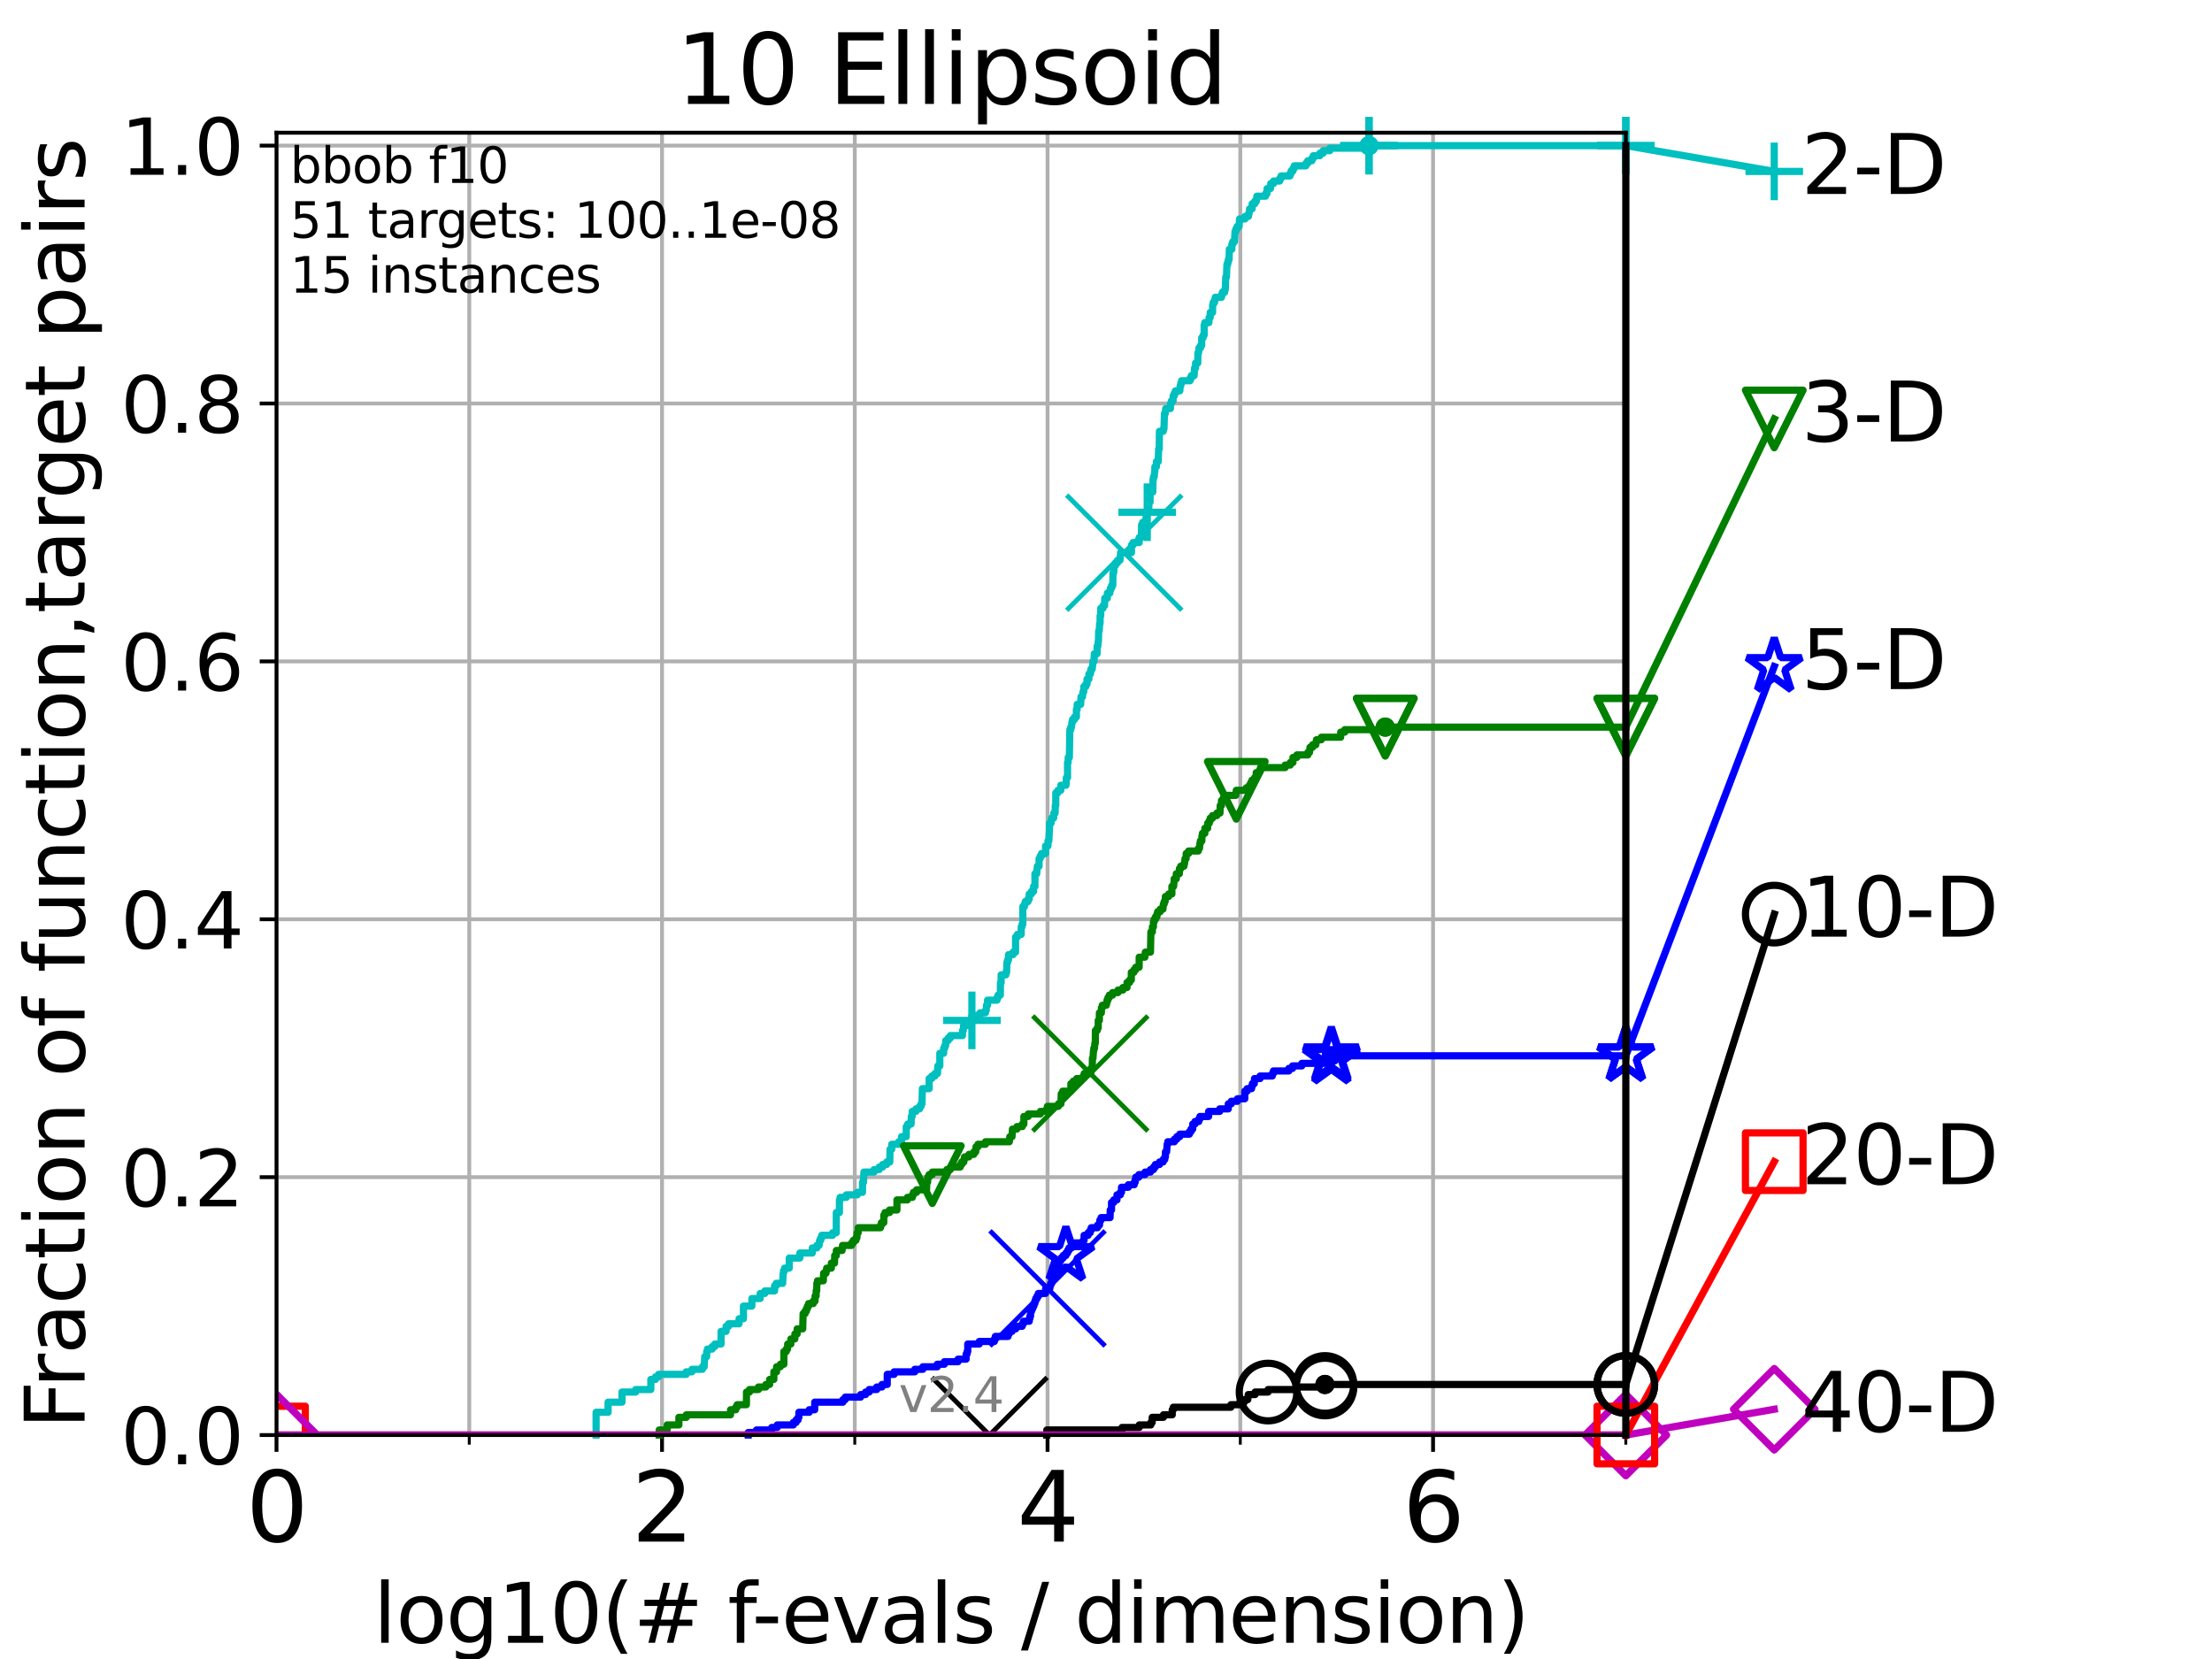 <?xml version="1.0" encoding="utf-8" standalone="no"?>
<!DOCTYPE svg PUBLIC "-//W3C//DTD SVG 1.1//EN"
  "http://www.w3.org/Graphics/SVG/1.1/DTD/svg11.dtd">
<svg height="345.6pt" version="1.1" viewBox="0 0 460.8 345.6" width="460.8pt" xmlns="http://www.w3.org/2000/svg" xmlns:xlink="http://www.w3.org/1999/xlink">
 <defs>
  <style type="text/css">*{stroke-linecap:butt;stroke-linejoin:round;}</style>
 </defs>
 <g id="figure_1">
  <g id="patch_1">
   <path d="M 0 345.6 
L 460.8 345.6 
L 460.8 0 
L 0 0 
z
" style="fill:#ffffff;"/>
  </g>
  <g id="axes_1">
   <g id="patch_2">
    <path d="M 57.6 298.944 
L 338.688 298.944 
L 338.688 27.648 
L 57.6 27.648 
z
" style="fill:#ffffff;"/>
   </g>
   <g id="matplotlib.axis_1">
    <g id="xtick_1">
     <g id="line2d_1">
      <path clip-path="url(#p919d01ea13)" d="M 57.6 298.944 
L 57.6 27.648 
" style="fill:none;stroke:#b0b0b0;stroke-linecap:square;stroke-width:0.8;"/>
     </g>
     <g id="line2d_2">
      <defs>
       <path d="M 0 0 
L 0 3.5 
" id="mb5c588b39f" style="stroke:#000000;stroke-width:0.8;"/>
      </defs>
      <g>
       <use style="stroke:#000000;stroke-width:0.8;" x="57.6" xlink:href="#mb5c588b39f" y="298.944"/>
      </g>
     </g>
     <g id="text_1">
      <!-- 0 -->
      <g transform="translate(51.237 321.141)scale(0.2 -0.2)">
       <defs>
        <path d="M 2034 4250 
Q 1547 4250 1301 3770 
Q 1056 3291 1056 2328 
Q 1056 1369 1301 889 
Q 1547 409 2034 409 
Q 2525 409 2770 889 
Q 3016 1369 3016 2328 
Q 3016 3291 2770 3770 
Q 2525 4250 2034 4250 
z
M 2034 4750 
Q 2819 4750 3233 4129 
Q 3647 3509 3647 2328 
Q 3647 1150 3233 529 
Q 2819 -91 2034 -91 
Q 1250 -91 836 529 
Q 422 1150 422 2328 
Q 422 3509 836 4129 
Q 1250 4750 2034 4750 
z
" id="DejaVuSans-30" transform="scale(0.016)"/>
       </defs>
       <use xlink:href="#DejaVuSans-30"/>
      </g>
     </g>
    </g>
    <g id="xtick_2">
     <g id="line2d_3">
      <path clip-path="url(#p919d01ea13)" d="M 137.911 298.944 
L 137.911 27.648 
" style="fill:none;stroke:#b0b0b0;stroke-linecap:square;stroke-width:0.8;"/>
     </g>
     <g id="line2d_4">
      <g>
       <use style="stroke:#000000;stroke-width:0.8;" x="137.911" xlink:href="#mb5c588b39f" y="298.944"/>
      </g>
     </g>
     <g id="text_2">
      <!-- 2 -->
      <g transform="translate(131.548 321.141)scale(0.2 -0.2)">
       <defs>
        <path d="M 1228 531 
L 3431 531 
L 3431 0 
L 469 0 
L 469 531 
Q 828 903 1448 1529 
Q 2069 2156 2228 2338 
Q 2531 2678 2651 2914 
Q 2772 3150 2772 3378 
Q 2772 3750 2511 3984 
Q 2250 4219 1831 4219 
Q 1534 4219 1204 4116 
Q 875 4013 500 3803 
L 500 4441 
Q 881 4594 1212 4672 
Q 1544 4750 1819 4750 
Q 2544 4750 2975 4387 
Q 3406 4025 3406 3419 
Q 3406 3131 3298 2873 
Q 3191 2616 2906 2266 
Q 2828 2175 2409 1742 
Q 1991 1309 1228 531 
z
" id="DejaVuSans-32" transform="scale(0.016)"/>
       </defs>
       <use xlink:href="#DejaVuSans-32"/>
      </g>
     </g>
    </g>
    <g id="xtick_3">
     <g id="line2d_5">
      <path clip-path="url(#p919d01ea13)" d="M 218.222 298.944 
L 218.222 27.648 
" style="fill:none;stroke:#b0b0b0;stroke-linecap:square;stroke-width:0.8;"/>
     </g>
     <g id="line2d_6">
      <g>
       <use style="stroke:#000000;stroke-width:0.8;" x="218.222" xlink:href="#mb5c588b39f" y="298.944"/>
      </g>
     </g>
     <g id="text_3">
      <!-- 4 -->
      <g transform="translate(211.859 321.141)scale(0.2 -0.2)">
       <defs>
        <path d="M 2419 4116 
L 825 1625 
L 2419 1625 
L 2419 4116 
z
M 2253 4666 
L 3047 4666 
L 3047 1625 
L 3713 1625 
L 3713 1100 
L 3047 1100 
L 3047 0 
L 2419 0 
L 2419 1100 
L 313 1100 
L 313 1709 
L 2253 4666 
z
" id="DejaVuSans-34" transform="scale(0.016)"/>
       </defs>
       <use xlink:href="#DejaVuSans-34"/>
      </g>
     </g>
    </g>
    <g id="xtick_4">
     <g id="line2d_7">
      <path clip-path="url(#p919d01ea13)" d="M 298.533 298.944 
L 298.533 27.648 
" style="fill:none;stroke:#b0b0b0;stroke-linecap:square;stroke-width:0.8;"/>
     </g>
     <g id="line2d_8">
      <g>
       <use style="stroke:#000000;stroke-width:0.8;" x="298.533" xlink:href="#mb5c588b39f" y="298.944"/>
      </g>
     </g>
     <g id="text_4">
      <!-- 6 -->
      <g transform="translate(292.17 321.141)scale(0.2 -0.2)">
       <defs>
        <path d="M 2113 2584 
Q 1688 2584 1439 2293 
Q 1191 2003 1191 1497 
Q 1191 994 1439 701 
Q 1688 409 2113 409 
Q 2538 409 2786 701 
Q 3034 994 3034 1497 
Q 3034 2003 2786 2293 
Q 2538 2584 2113 2584 
z
M 3366 4563 
L 3366 3988 
Q 3128 4100 2886 4159 
Q 2644 4219 2406 4219 
Q 1781 4219 1451 3797 
Q 1122 3375 1075 2522 
Q 1259 2794 1537 2939 
Q 1816 3084 2150 3084 
Q 2853 3084 3261 2657 
Q 3669 2231 3669 1497 
Q 3669 778 3244 343 
Q 2819 -91 2113 -91 
Q 1303 -91 875 529 
Q 447 1150 447 2328 
Q 447 3434 972 4092 
Q 1497 4750 2381 4750 
Q 2619 4750 2861 4703 
Q 3103 4656 3366 4563 
z
" id="DejaVuSans-36" transform="scale(0.016)"/>
       </defs>
       <use xlink:href="#DejaVuSans-36"/>
      </g>
     </g>
    </g>
    <g id="xtick_5">
     <g id="line2d_9">
      <path clip-path="url(#p919d01ea13)" d="M 97.755 298.944 
L 97.755 27.648 
" style="fill:none;stroke:#b0b0b0;stroke-linecap:square;stroke-width:0.8;"/>
     </g>
     <g id="line2d_10">
      <defs>
       <path d="M 0 0 
L 0 2 
" id="m5a17bb72dd" style="stroke:#000000;stroke-width:0.6;"/>
      </defs>
      <g>
       <use style="stroke:#000000;stroke-width:0.6;" x="97.755" xlink:href="#m5a17bb72dd" y="298.944"/>
      </g>
     </g>
    </g>
    <g id="xtick_6">
     <g id="line2d_11">
      <path clip-path="url(#p919d01ea13)" d="M 178.066 298.944 
L 178.066 27.648 
" style="fill:none;stroke:#b0b0b0;stroke-linecap:square;stroke-width:0.8;"/>
     </g>
     <g id="line2d_12">
      <g>
       <use style="stroke:#000000;stroke-width:0.6;" x="178.066" xlink:href="#m5a17bb72dd" y="298.944"/>
      </g>
     </g>
    </g>
    <g id="xtick_7">
     <g id="line2d_13">
      <path clip-path="url(#p919d01ea13)" d="M 258.377 298.944 
L 258.377 27.648 
" style="fill:none;stroke:#b0b0b0;stroke-linecap:square;stroke-width:0.8;"/>
     </g>
     <g id="line2d_14">
      <g>
       <use style="stroke:#000000;stroke-width:0.6;" x="258.377" xlink:href="#m5a17bb72dd" y="298.944"/>
      </g>
     </g>
    </g>
    <g id="xtick_8">
     <g id="line2d_15">
      <path clip-path="url(#p919d01ea13)" d="M 338.688 298.944 
L 338.688 27.648 
" style="fill:none;stroke:#b0b0b0;stroke-linecap:square;stroke-width:0.8;"/>
     </g>
     <g id="line2d_16">
      <g>
       <use style="stroke:#000000;stroke-width:0.6;" x="338.688" xlink:href="#m5a17bb72dd" y="298.944"/>
      </g>
     </g>
    </g>
    <g id="text_5">
     <!-- log10(# f-evals / dimension) -->
     <g transform="translate(77.764 342.218)scale(0.17 -0.17)">
      <defs>
       <path d="M 603 4863 
L 1178 4863 
L 1178 0 
L 603 0 
L 603 4863 
z
" id="DejaVuSans-6c" transform="scale(0.016)"/>
       <path d="M 1959 3097 
Q 1497 3097 1228 2736 
Q 959 2375 959 1747 
Q 959 1119 1226 758 
Q 1494 397 1959 397 
Q 2419 397 2687 759 
Q 2956 1122 2956 1747 
Q 2956 2369 2687 2733 
Q 2419 3097 1959 3097 
z
M 1959 3584 
Q 2709 3584 3137 3096 
Q 3566 2609 3566 1747 
Q 3566 888 3137 398 
Q 2709 -91 1959 -91 
Q 1206 -91 779 398 
Q 353 888 353 1747 
Q 353 2609 779 3096 
Q 1206 3584 1959 3584 
z
" id="DejaVuSans-6f" transform="scale(0.016)"/>
       <path d="M 2906 1791 
Q 2906 2416 2648 2759 
Q 2391 3103 1925 3103 
Q 1463 3103 1205 2759 
Q 947 2416 947 1791 
Q 947 1169 1205 825 
Q 1463 481 1925 481 
Q 2391 481 2648 825 
Q 2906 1169 2906 1791 
z
M 3481 434 
Q 3481 -459 3084 -895 
Q 2688 -1331 1869 -1331 
Q 1566 -1331 1297 -1286 
Q 1028 -1241 775 -1147 
L 775 -588 
Q 1028 -725 1275 -790 
Q 1522 -856 1778 -856 
Q 2344 -856 2625 -561 
Q 2906 -266 2906 331 
L 2906 616 
Q 2728 306 2450 153 
Q 2172 0 1784 0 
Q 1141 0 747 490 
Q 353 981 353 1791 
Q 353 2603 747 3093 
Q 1141 3584 1784 3584 
Q 2172 3584 2450 3431 
Q 2728 3278 2906 2969 
L 2906 3500 
L 3481 3500 
L 3481 434 
z
" id="DejaVuSans-67" transform="scale(0.016)"/>
       <path d="M 794 531 
L 1825 531 
L 1825 4091 
L 703 3866 
L 703 4441 
L 1819 4666 
L 2450 4666 
L 2450 531 
L 3481 531 
L 3481 0 
L 794 0 
L 794 531 
z
" id="DejaVuSans-31" transform="scale(0.016)"/>
       <path d="M 1984 4856 
Q 1566 4138 1362 3434 
Q 1159 2731 1159 2009 
Q 1159 1288 1364 580 
Q 1569 -128 1984 -844 
L 1484 -844 
Q 1016 -109 783 600 
Q 550 1309 550 2009 
Q 550 2706 781 3412 
Q 1013 4119 1484 4856 
L 1984 4856 
z
" id="DejaVuSans-28" transform="scale(0.016)"/>
       <path d="M 3272 2816 
L 2363 2816 
L 2100 1772 
L 3016 1772 
L 3272 2816 
z
M 2803 4594 
L 2478 3297 
L 3391 3297 
L 3719 4594 
L 4219 4594 
L 3897 3297 
L 4872 3297 
L 4872 2816 
L 3775 2816 
L 3519 1772 
L 4513 1772 
L 4513 1294 
L 3397 1294 
L 3072 0 
L 2572 0 
L 2894 1294 
L 1978 1294 
L 1656 0 
L 1153 0 
L 1478 1294 
L 494 1294 
L 494 1772 
L 1594 1772 
L 1856 2816 
L 850 2816 
L 850 3297 
L 1978 3297 
L 2297 4594 
L 2803 4594 
z
" id="DejaVuSans-23" transform="scale(0.016)"/>
       <path id="DejaVuSans-20" transform="scale(0.016)"/>
       <path d="M 2375 4863 
L 2375 4384 
L 1825 4384 
Q 1516 4384 1395 4259 
Q 1275 4134 1275 3809 
L 1275 3500 
L 2222 3500 
L 2222 3053 
L 1275 3053 
L 1275 0 
L 697 0 
L 697 3053 
L 147 3053 
L 147 3500 
L 697 3500 
L 697 3744 
Q 697 4328 969 4595 
Q 1241 4863 1831 4863 
L 2375 4863 
z
" id="DejaVuSans-66" transform="scale(0.016)"/>
       <path d="M 313 2009 
L 1997 2009 
L 1997 1497 
L 313 1497 
L 313 2009 
z
" id="DejaVuSans-2d" transform="scale(0.016)"/>
       <path d="M 3597 1894 
L 3597 1613 
L 953 1613 
Q 991 1019 1311 708 
Q 1631 397 2203 397 
Q 2534 397 2845 478 
Q 3156 559 3463 722 
L 3463 178 
Q 3153 47 2828 -22 
Q 2503 -91 2169 -91 
Q 1331 -91 842 396 
Q 353 884 353 1716 
Q 353 2575 817 3079 
Q 1281 3584 2069 3584 
Q 2775 3584 3186 3129 
Q 3597 2675 3597 1894 
z
M 3022 2063 
Q 3016 2534 2758 2815 
Q 2500 3097 2075 3097 
Q 1594 3097 1305 2825 
Q 1016 2553 972 2059 
L 3022 2063 
z
" id="DejaVuSans-65" transform="scale(0.016)"/>
       <path d="M 191 3500 
L 800 3500 
L 1894 563 
L 2988 3500 
L 3597 3500 
L 2284 0 
L 1503 0 
L 191 3500 
z
" id="DejaVuSans-76" transform="scale(0.016)"/>
       <path d="M 2194 1759 
Q 1497 1759 1228 1600 
Q 959 1441 959 1056 
Q 959 750 1161 570 
Q 1363 391 1709 391 
Q 2188 391 2477 730 
Q 2766 1069 2766 1631 
L 2766 1759 
L 2194 1759 
z
M 3341 1997 
L 3341 0 
L 2766 0 
L 2766 531 
Q 2569 213 2275 61 
Q 1981 -91 1556 -91 
Q 1019 -91 701 211 
Q 384 513 384 1019 
Q 384 1609 779 1909 
Q 1175 2209 1959 2209 
L 2766 2209 
L 2766 2266 
Q 2766 2663 2505 2880 
Q 2244 3097 1772 3097 
Q 1472 3097 1187 3025 
Q 903 2953 641 2809 
L 641 3341 
Q 956 3463 1253 3523 
Q 1550 3584 1831 3584 
Q 2591 3584 2966 3190 
Q 3341 2797 3341 1997 
z
" id="DejaVuSans-61" transform="scale(0.016)"/>
       <path d="M 2834 3397 
L 2834 2853 
Q 2591 2978 2328 3040 
Q 2066 3103 1784 3103 
Q 1356 3103 1142 2972 
Q 928 2841 928 2578 
Q 928 2378 1081 2264 
Q 1234 2150 1697 2047 
L 1894 2003 
Q 2506 1872 2764 1633 
Q 3022 1394 3022 966 
Q 3022 478 2636 193 
Q 2250 -91 1575 -91 
Q 1294 -91 989 -36 
Q 684 19 347 128 
L 347 722 
Q 666 556 975 473 
Q 1284 391 1588 391 
Q 1994 391 2212 530 
Q 2431 669 2431 922 
Q 2431 1156 2273 1281 
Q 2116 1406 1581 1522 
L 1381 1569 
Q 847 1681 609 1914 
Q 372 2147 372 2553 
Q 372 3047 722 3315 
Q 1072 3584 1716 3584 
Q 2034 3584 2315 3537 
Q 2597 3491 2834 3397 
z
" id="DejaVuSans-73" transform="scale(0.016)"/>
       <path d="M 1625 4666 
L 2156 4666 
L 531 -594 
L 0 -594 
L 1625 4666 
z
" id="DejaVuSans-2f" transform="scale(0.016)"/>
       <path d="M 2906 2969 
L 2906 4863 
L 3481 4863 
L 3481 0 
L 2906 0 
L 2906 525 
Q 2725 213 2448 61 
Q 2172 -91 1784 -91 
Q 1150 -91 751 415 
Q 353 922 353 1747 
Q 353 2572 751 3078 
Q 1150 3584 1784 3584 
Q 2172 3584 2448 3432 
Q 2725 3281 2906 2969 
z
M 947 1747 
Q 947 1113 1208 752 
Q 1469 391 1925 391 
Q 2381 391 2643 752 
Q 2906 1113 2906 1747 
Q 2906 2381 2643 2742 
Q 2381 3103 1925 3103 
Q 1469 3103 1208 2742 
Q 947 2381 947 1747 
z
" id="DejaVuSans-64" transform="scale(0.016)"/>
       <path d="M 603 3500 
L 1178 3500 
L 1178 0 
L 603 0 
L 603 3500 
z
M 603 4863 
L 1178 4863 
L 1178 4134 
L 603 4134 
L 603 4863 
z
" id="DejaVuSans-69" transform="scale(0.016)"/>
       <path d="M 3328 2828 
Q 3544 3216 3844 3400 
Q 4144 3584 4550 3584 
Q 5097 3584 5394 3201 
Q 5691 2819 5691 2113 
L 5691 0 
L 5113 0 
L 5113 2094 
Q 5113 2597 4934 2840 
Q 4756 3084 4391 3084 
Q 3944 3084 3684 2787 
Q 3425 2491 3425 1978 
L 3425 0 
L 2847 0 
L 2847 2094 
Q 2847 2600 2669 2842 
Q 2491 3084 2119 3084 
Q 1678 3084 1418 2786 
Q 1159 2488 1159 1978 
L 1159 0 
L 581 0 
L 581 3500 
L 1159 3500 
L 1159 2956 
Q 1356 3278 1631 3431 
Q 1906 3584 2284 3584 
Q 2666 3584 2933 3390 
Q 3200 3197 3328 2828 
z
" id="DejaVuSans-6d" transform="scale(0.016)"/>
       <path d="M 3513 2113 
L 3513 0 
L 2938 0 
L 2938 2094 
Q 2938 2591 2744 2837 
Q 2550 3084 2163 3084 
Q 1697 3084 1428 2787 
Q 1159 2491 1159 1978 
L 1159 0 
L 581 0 
L 581 3500 
L 1159 3500 
L 1159 2956 
Q 1366 3272 1645 3428 
Q 1925 3584 2291 3584 
Q 2894 3584 3203 3211 
Q 3513 2838 3513 2113 
z
" id="DejaVuSans-6e" transform="scale(0.016)"/>
       <path d="M 513 4856 
L 1013 4856 
Q 1481 4119 1714 3412 
Q 1947 2706 1947 2009 
Q 1947 1309 1714 600 
Q 1481 -109 1013 -844 
L 513 -844 
Q 928 -128 1133 580 
Q 1338 1288 1338 2009 
Q 1338 2731 1133 3434 
Q 928 4138 513 4856 
z
" id="DejaVuSans-29" transform="scale(0.016)"/>
      </defs>
      <use xlink:href="#DejaVuSans-6c"/>
      <use x="27.783" xlink:href="#DejaVuSans-6f"/>
      <use x="88.965" xlink:href="#DejaVuSans-67"/>
      <use x="152.441" xlink:href="#DejaVuSans-31"/>
      <use x="216.064" xlink:href="#DejaVuSans-30"/>
      <use x="279.688" xlink:href="#DejaVuSans-28"/>
      <use x="318.701" xlink:href="#DejaVuSans-23"/>
      <use x="402.49" xlink:href="#DejaVuSans-20"/>
      <use x="434.277" xlink:href="#DejaVuSans-66"/>
      <use x="463.982" xlink:href="#DejaVuSans-2d"/>
      <use x="500.066" xlink:href="#DejaVuSans-65"/>
      <use x="561.59" xlink:href="#DejaVuSans-76"/>
      <use x="620.77" xlink:href="#DejaVuSans-61"/>
      <use x="682.049" xlink:href="#DejaVuSans-6c"/>
      <use x="709.832" xlink:href="#DejaVuSans-73"/>
      <use x="761.932" xlink:href="#DejaVuSans-20"/>
      <use x="793.719" xlink:href="#DejaVuSans-2f"/>
      <use x="827.41" xlink:href="#DejaVuSans-20"/>
      <use x="859.197" xlink:href="#DejaVuSans-64"/>
      <use x="922.674" xlink:href="#DejaVuSans-69"/>
      <use x="950.457" xlink:href="#DejaVuSans-6d"/>
      <use x="1047.869" xlink:href="#DejaVuSans-65"/>
      <use x="1109.393" xlink:href="#DejaVuSans-6e"/>
      <use x="1172.771" xlink:href="#DejaVuSans-73"/>
      <use x="1224.871" xlink:href="#DejaVuSans-69"/>
      <use x="1252.654" xlink:href="#DejaVuSans-6f"/>
      <use x="1313.836" xlink:href="#DejaVuSans-6e"/>
      <use x="1377.215" xlink:href="#DejaVuSans-29"/>
     </g>
    </g>
   </g>
   <g id="matplotlib.axis_2">
    <g id="ytick_1">
     <g id="line2d_17">
      <path clip-path="url(#p919d01ea13)" d="M 57.6 298.944 
L 338.688 298.944 
" style="fill:none;stroke:#b0b0b0;stroke-linecap:square;stroke-width:0.8;"/>
     </g>
     <g id="line2d_18">
      <defs>
       <path d="M 0 0 
L -3.5 0 
" id="mbcf40efe52" style="stroke:#000000;stroke-width:0.8;"/>
      </defs>
      <g>
       <use style="stroke:#000000;stroke-width:0.8;" x="57.6" xlink:href="#mbcf40efe52" y="298.944"/>
      </g>
     </g>
     <g id="text_6">
      <!-- 0.0 -->
      <g transform="translate(25.155 305.023)scale(0.16 -0.16)">
       <defs>
        <path d="M 684 794 
L 1344 794 
L 1344 0 
L 684 0 
L 684 794 
z
" id="DejaVuSans-2e" transform="scale(0.016)"/>
       </defs>
       <use xlink:href="#DejaVuSans-30"/>
       <use x="63.623" xlink:href="#DejaVuSans-2e"/>
       <use x="95.41" xlink:href="#DejaVuSans-30"/>
      </g>
     </g>
    </g>
    <g id="ytick_2">
     <g id="line2d_19">
      <path clip-path="url(#p919d01ea13)" d="M 57.6 245.222 
L 338.688 245.222 
" style="fill:none;stroke:#b0b0b0;stroke-linecap:square;stroke-width:0.8;"/>
     </g>
     <g id="line2d_20">
      <g>
       <use style="stroke:#000000;stroke-width:0.8;" x="57.6" xlink:href="#mbcf40efe52" y="245.222"/>
      </g>
     </g>
     <g id="text_7">
      <!-- 0.2 -->
      <g transform="translate(25.155 251.301)scale(0.16 -0.16)">
       <use xlink:href="#DejaVuSans-30"/>
       <use x="63.623" xlink:href="#DejaVuSans-2e"/>
       <use x="95.41" xlink:href="#DejaVuSans-32"/>
      </g>
     </g>
    </g>
    <g id="ytick_3">
     <g id="line2d_21">
      <path clip-path="url(#p919d01ea13)" d="M 57.6 191.5 
L 338.688 191.5 
" style="fill:none;stroke:#b0b0b0;stroke-linecap:square;stroke-width:0.8;"/>
     </g>
     <g id="line2d_22">
      <g>
       <use style="stroke:#000000;stroke-width:0.8;" x="57.6" xlink:href="#mbcf40efe52" y="191.5"/>
      </g>
     </g>
     <g id="text_8">
      <!-- 0.4 -->
      <g transform="translate(25.155 197.579)scale(0.16 -0.16)">
       <use xlink:href="#DejaVuSans-30"/>
       <use x="63.623" xlink:href="#DejaVuSans-2e"/>
       <use x="95.41" xlink:href="#DejaVuSans-34"/>
      </g>
     </g>
    </g>
    <g id="ytick_4">
     <g id="line2d_23">
      <path clip-path="url(#p919d01ea13)" d="M 57.6 137.778 
L 338.688 137.778 
" style="fill:none;stroke:#b0b0b0;stroke-linecap:square;stroke-width:0.8;"/>
     </g>
     <g id="line2d_24">
      <g>
       <use style="stroke:#000000;stroke-width:0.8;" x="57.6" xlink:href="#mbcf40efe52" y="137.778"/>
      </g>
     </g>
     <g id="text_9">
      <!-- 0.6 -->
      <g transform="translate(25.155 143.857)scale(0.16 -0.16)">
       <use xlink:href="#DejaVuSans-30"/>
       <use x="63.623" xlink:href="#DejaVuSans-2e"/>
       <use x="95.41" xlink:href="#DejaVuSans-36"/>
      </g>
     </g>
    </g>
    <g id="ytick_5">
     <g id="line2d_25">
      <path clip-path="url(#p919d01ea13)" d="M 57.6 84.056 
L 338.688 84.056 
" style="fill:none;stroke:#b0b0b0;stroke-linecap:square;stroke-width:0.8;"/>
     </g>
     <g id="line2d_26">
      <g>
       <use style="stroke:#000000;stroke-width:0.8;" x="57.6" xlink:href="#mbcf40efe52" y="84.056"/>
      </g>
     </g>
     <g id="text_10">
      <!-- 0.8 -->
      <g transform="translate(25.155 90.135)scale(0.16 -0.16)">
       <defs>
        <path d="M 2034 2216 
Q 1584 2216 1326 1975 
Q 1069 1734 1069 1313 
Q 1069 891 1326 650 
Q 1584 409 2034 409 
Q 2484 409 2743 651 
Q 3003 894 3003 1313 
Q 3003 1734 2745 1975 
Q 2488 2216 2034 2216 
z
M 1403 2484 
Q 997 2584 770 2862 
Q 544 3141 544 3541 
Q 544 4100 942 4425 
Q 1341 4750 2034 4750 
Q 2731 4750 3128 4425 
Q 3525 4100 3525 3541 
Q 3525 3141 3298 2862 
Q 3072 2584 2669 2484 
Q 3125 2378 3379 2068 
Q 3634 1759 3634 1313 
Q 3634 634 3220 271 
Q 2806 -91 2034 -91 
Q 1263 -91 848 271 
Q 434 634 434 1313 
Q 434 1759 690 2068 
Q 947 2378 1403 2484 
z
M 1172 3481 
Q 1172 3119 1398 2916 
Q 1625 2713 2034 2713 
Q 2441 2713 2670 2916 
Q 2900 3119 2900 3481 
Q 2900 3844 2670 4047 
Q 2441 4250 2034 4250 
Q 1625 4250 1398 4047 
Q 1172 3844 1172 3481 
z
" id="DejaVuSans-38" transform="scale(0.016)"/>
       </defs>
       <use xlink:href="#DejaVuSans-30"/>
       <use x="63.623" xlink:href="#DejaVuSans-2e"/>
       <use x="95.41" xlink:href="#DejaVuSans-38"/>
      </g>
     </g>
    </g>
    <g id="ytick_6">
     <g id="line2d_27">
      <path clip-path="url(#p919d01ea13)" d="M 57.6 30.334 
L 338.688 30.334 
" style="fill:none;stroke:#b0b0b0;stroke-linecap:square;stroke-width:0.8;"/>
     </g>
     <g id="line2d_28">
      <g>
       <use style="stroke:#000000;stroke-width:0.8;" x="57.6" xlink:href="#mbcf40efe52" y="30.334"/>
      </g>
     </g>
     <g id="text_11">
      <!-- 1.0 -->
      <g transform="translate(25.155 36.413)scale(0.16 -0.16)">
       <use xlink:href="#DejaVuSans-31"/>
       <use x="63.623" xlink:href="#DejaVuSans-2e"/>
       <use x="95.41" xlink:href="#DejaVuSans-30"/>
      </g>
     </g>
    </g>
    <g id="text_12">
     <!-- Fraction of function,target pairs -->
     <g transform="translate(17.62 297.681)rotate(-90)scale(0.17 -0.17)">
      <defs>
       <path d="M 628 4666 
L 3309 4666 
L 3309 4134 
L 1259 4134 
L 1259 2759 
L 3109 2759 
L 3109 2228 
L 1259 2228 
L 1259 0 
L 628 0 
L 628 4666 
z
" id="DejaVuSans-46" transform="scale(0.016)"/>
       <path d="M 2631 2963 
Q 2534 3019 2420 3045 
Q 2306 3072 2169 3072 
Q 1681 3072 1420 2755 
Q 1159 2438 1159 1844 
L 1159 0 
L 581 0 
L 581 3500 
L 1159 3500 
L 1159 2956 
Q 1341 3275 1631 3429 
Q 1922 3584 2338 3584 
Q 2397 3584 2469 3576 
Q 2541 3569 2628 3553 
L 2631 2963 
z
" id="DejaVuSans-72" transform="scale(0.016)"/>
       <path d="M 3122 3366 
L 3122 2828 
Q 2878 2963 2633 3030 
Q 2388 3097 2138 3097 
Q 1578 3097 1268 2742 
Q 959 2388 959 1747 
Q 959 1106 1268 751 
Q 1578 397 2138 397 
Q 2388 397 2633 464 
Q 2878 531 3122 666 
L 3122 134 
Q 2881 22 2623 -34 
Q 2366 -91 2075 -91 
Q 1284 -91 818 406 
Q 353 903 353 1747 
Q 353 2603 823 3093 
Q 1294 3584 2113 3584 
Q 2378 3584 2631 3529 
Q 2884 3475 3122 3366 
z
" id="DejaVuSans-63" transform="scale(0.016)"/>
       <path d="M 1172 4494 
L 1172 3500 
L 2356 3500 
L 2356 3053 
L 1172 3053 
L 1172 1153 
Q 1172 725 1289 603 
Q 1406 481 1766 481 
L 2356 481 
L 2356 0 
L 1766 0 
Q 1100 0 847 248 
Q 594 497 594 1153 
L 594 3053 
L 172 3053 
L 172 3500 
L 594 3500 
L 594 4494 
L 1172 4494 
z
" id="DejaVuSans-74" transform="scale(0.016)"/>
       <path d="M 544 1381 
L 544 3500 
L 1119 3500 
L 1119 1403 
Q 1119 906 1312 657 
Q 1506 409 1894 409 
Q 2359 409 2629 706 
Q 2900 1003 2900 1516 
L 2900 3500 
L 3475 3500 
L 3475 0 
L 2900 0 
L 2900 538 
Q 2691 219 2414 64 
Q 2138 -91 1772 -91 
Q 1169 -91 856 284 
Q 544 659 544 1381 
z
M 1991 3584 
L 1991 3584 
z
" id="DejaVuSans-75" transform="scale(0.016)"/>
       <path d="M 750 794 
L 1409 794 
L 1409 256 
L 897 -744 
L 494 -744 
L 750 256 
L 750 794 
z
" id="DejaVuSans-2c" transform="scale(0.016)"/>
       <path d="M 1159 525 
L 1159 -1331 
L 581 -1331 
L 581 3500 
L 1159 3500 
L 1159 2969 
Q 1341 3281 1617 3432 
Q 1894 3584 2278 3584 
Q 2916 3584 3314 3078 
Q 3713 2572 3713 1747 
Q 3713 922 3314 415 
Q 2916 -91 2278 -91 
Q 1894 -91 1617 61 
Q 1341 213 1159 525 
z
M 3116 1747 
Q 3116 2381 2855 2742 
Q 2594 3103 2138 3103 
Q 1681 3103 1420 2742 
Q 1159 2381 1159 1747 
Q 1159 1113 1420 752 
Q 1681 391 2138 391 
Q 2594 391 2855 752 
Q 3116 1113 3116 1747 
z
" id="DejaVuSans-70" transform="scale(0.016)"/>
      </defs>
      <use xlink:href="#DejaVuSans-46"/>
      <use x="50.27" xlink:href="#DejaVuSans-72"/>
      <use x="91.383" xlink:href="#DejaVuSans-61"/>
      <use x="152.662" xlink:href="#DejaVuSans-63"/>
      <use x="207.643" xlink:href="#DejaVuSans-74"/>
      <use x="246.852" xlink:href="#DejaVuSans-69"/>
      <use x="274.635" xlink:href="#DejaVuSans-6f"/>
      <use x="335.816" xlink:href="#DejaVuSans-6e"/>
      <use x="399.195" xlink:href="#DejaVuSans-20"/>
      <use x="430.982" xlink:href="#DejaVuSans-6f"/>
      <use x="492.164" xlink:href="#DejaVuSans-66"/>
      <use x="527.369" xlink:href="#DejaVuSans-20"/>
      <use x="559.156" xlink:href="#DejaVuSans-66"/>
      <use x="594.361" xlink:href="#DejaVuSans-75"/>
      <use x="657.74" xlink:href="#DejaVuSans-6e"/>
      <use x="721.119" xlink:href="#DejaVuSans-63"/>
      <use x="776.1" xlink:href="#DejaVuSans-74"/>
      <use x="815.309" xlink:href="#DejaVuSans-69"/>
      <use x="843.092" xlink:href="#DejaVuSans-6f"/>
      <use x="904.273" xlink:href="#DejaVuSans-6e"/>
      <use x="967.652" xlink:href="#DejaVuSans-2c"/>
      <use x="999.439" xlink:href="#DejaVuSans-74"/>
      <use x="1038.648" xlink:href="#DejaVuSans-61"/>
      <use x="1099.928" xlink:href="#DejaVuSans-72"/>
      <use x="1139.291" xlink:href="#DejaVuSans-67"/>
      <use x="1202.768" xlink:href="#DejaVuSans-65"/>
      <use x="1264.291" xlink:href="#DejaVuSans-74"/>
      <use x="1303.5" xlink:href="#DejaVuSans-20"/>
      <use x="1335.287" xlink:href="#DejaVuSans-70"/>
      <use x="1398.764" xlink:href="#DejaVuSans-61"/>
      <use x="1460.043" xlink:href="#DejaVuSans-69"/>
      <use x="1487.826" xlink:href="#DejaVuSans-72"/>
      <use x="1528.939" xlink:href="#DejaVuSans-73"/>
     </g>
    </g>
   </g>
   <g id="line2d_29">
    <defs>
     <path d="M 0 1.5 
C 0.398 1.5 0.779 1.342 1.061 1.061 
C 1.342 0.779 1.5 0.398 1.5 0 
C 1.5 -0.398 1.342 -0.779 1.061 -1.061 
C 0.779 -1.342 0.398 -1.5 0 -1.5 
C -0.398 -1.5 -0.779 -1.342 -1.061 -1.061 
C -1.342 -0.779 -1.5 -0.398 -1.5 0 
C -1.5 0.398 -1.342 0.779 -1.061 1.061 
C -0.779 1.342 -0.398 1.5 0 1.5 
z
" id="mc20e238a13" style="stroke:#00bfbf;"/>
    </defs>
    <g>
     <use style="fill:#00bfbf;stroke:#00bfbf;" x="285.195" xlink:href="#mc20e238a13" y="30.334"/>
     <use style="fill:#00bfbf;stroke:#00bfbf;" x="285.195" xlink:href="#mc20e238a13" y="30.334"/>
    </g>
   </g>
   <g id="line2d_30">
    <path d="M 124.178 298.944 
L 124.178 294.204 
L 126.674 294.204 
L 126.674 292.097 
L 129.574 292.097 
L 129.574 289.99 
L 132.423 289.99 
L 132.423 289.464 
L 135.582 289.464 
L 135.582 287.357 
L 136.551 287.357 
L 136.551 286.83 
L 137.199 286.83 
L 137.199 286.304 
L 142.95 286.304 
L 142.95 285.777 
L 144.148 285.777 
L 144.148 285.25 
L 146.324 285.25 
L 146.324 284.723 
L 146.697 284.723 
L 146.802 282.617 
L 147.216 282.617 
L 147.216 281.563 
L 147.369 281.563 
L 147.369 281.037 
L 148.354 281.037 
L 148.354 280.51 
L 148.92 280.51 
L 148.92 279.983 
L 150.215 279.983 
L 150.215 277.35 
L 151.26 277.35 
L 151.26 276.296 
L 151.779 276.296 
L 151.779 275.77 
L 153.96 275.77 
L 153.96 274.716 
L 154.874 274.716 
L 154.874 272.083 
L 156.628 272.083 
L 156.628 270.503 
L 158.358 270.503 
L 158.358 269.45 
L 159.329 269.45 
L 159.329 268.923 
L 161.352 268.923 
L 161.352 267.87 
L 161.69 267.87 
L 161.69 267.343 
L 163.041 267.343 
L 163.144 265.236 
L 163.226 265.236 
L 163.226 264.709 
L 163.429 264.709 
L 163.429 264.183 
L 164.41 264.183 
L 164.41 262.076 
L 166.629 262.076 
L 166.629 261.023 
L 169.216 261.023 
L 169.216 259.969 
L 170.174 259.969 
L 170.174 259.443 
L 170.634 259.443 
L 170.741 258.389 
L 170.965 258.389 
L 170.965 257.862 
L 171.186 257.862 
L 171.186 257.336 
L 173.44 257.336 
L 173.44 256.809 
L 174.207 256.809 
L 174.218 252.596 
L 174.869 252.596 
L 174.869 249.962 
L 175.015 249.962 
L 175.015 249.436 
L 176.306 249.436 
L 176.306 248.909 
L 178.582 248.909 
L 178.582 248.382 
L 179.673 248.382 
L 179.673 246.275 
L 179.886 246.275 
L 179.965 244.169 
L 182.09 244.169 
L 182.09 243.642 
L 183.151 243.642 
L 183.151 243.115 
L 183.865 243.115 
L 183.865 242.589 
L 184.708 242.589 
L 184.708 242.062 
L 185.363 242.062 
L 185.403 239.428 
L 185.76 239.428 
L 185.76 238.375 
L 187.222 238.375 
L 187.222 237.848 
L 187.801 237.848 
L 187.801 236.795 
L 188.785 236.795 
L 188.79 234.688 
L 189.094 234.688 
L 189.094 234.162 
L 189.798 234.162 
L 189.842 232.582 
L 190.023 232.582 
L 190.023 231.528 
L 190.805 231.528 
L 190.805 231.001 
L 191.569 231.001 
L 191.569 230.475 
L 191.876 230.475 
L 191.876 229.948 
L 192.064 229.948 
L 192.146 226.788 
L 193.561 226.788 
L 193.561 224.681 
L 194.105 224.681 
L 194.105 224.155 
L 194.767 224.155 
L 194.767 223.628 
L 195.3 223.628 
L 195.365 222.048 
L 195.781 222.048 
L 195.781 219.414 
L 196.58 219.414 
L 196.58 218.361 
L 196.796 218.361 
L 196.796 217.834 
L 197 217.834 
L 197 216.781 
L 197.508 216.781 
L 197.508 216.254 
L 197.979 216.254 
L 197.979 215.728 
L 200.506 215.728 
L 200.506 214.674 
L 200.676 214.674 
L 200.731 213.621 
L 202.225 213.621 
L 202.314 212.567 
L 202.465 212.567 
L 202.465 211.514 
L 204.176 211.514 
L 204.176 210.987 
L 205.292 210.987 
L 205.292 210.461 
L 205.456 210.461 
L 205.502 209.407 
L 205.723 209.407 
L 205.723 208.354 
L 207.693 208.354 
L 207.693 207.827 
L 207.91 207.827 
L 207.91 207.301 
L 208.387 207.301 
L 208.414 204.667 
L 208.554 204.667 
L 208.554 203.087 
L 209.531 203.087 
L 209.531 202.56 
L 209.704 202.56 
L 209.757 200.454 
L 209.913 200.454 
L 209.913 199.927 
L 210.103 199.927 
L 210.103 198.874 
L 211.037 198.874 
L 211.037 198.347 
L 211.561 198.347 
L 211.561 195.187 
L 211.938 195.187 
L 211.938 194.66 
L 212.732 194.66 
L 212.735 193.08 
L 212.905 193.08 
L 212.905 192.553 
L 213.072 192.553 
L 213.073 188.867 
L 213.402 188.867 
L 213.402 188.34 
L 213.581 188.34 
L 213.581 187.813 
L 214.156 187.813 
L 214.156 187.287 
L 214.401 187.287 
L 214.401 186.233 
L 214.866 186.233 
L 214.866 185.706 
L 215.312 185.706 
L 215.312 184.653 
L 215.599 184.653 
L 215.599 182.02 
L 215.969 182.02 
L 216.029 180.966 
L 216.096 180.966 
L 216.096 180.44 
L 216.457 180.44 
L 216.457 178.86 
L 216.689 178.86 
L 216.689 178.333 
L 216.975 178.333 
L 216.975 177.806 
L 217.811 177.806 
L 217.811 176.226 
L 218.31 176.226 
L 218.31 175.173 
L 218.494 175.173 
L 218.597 173.066 
L 218.631 173.066 
L 218.631 171.486 
L 218.954 171.486 
L 219.053 170.433 
L 219.494 170.433 
L 219.519 169.379 
L 219.806 169.379 
L 219.832 167.799 
L 219.938 167.799 
L 219.938 165.166 
L 220.372 165.166 
L 220.372 164.639 
L 220.981 164.639 
L 220.981 163.586 
L 222.068 163.586 
L 222.142 162.006 
L 222.385 162.006 
L 222.385 158.846 
L 222.503 158.846 
L 222.521 157.792 
L 222.765 157.792 
L 222.869 151.999 
L 223.065 151.999 
L 223.065 151.472 
L 223.218 151.472 
L 223.302 150.419 
L 223.429 150.419 
L 223.429 149.892 
L 223.833 149.892 
L 223.833 149.365 
L 224.235 149.365 
L 224.235 147.785 
L 224.392 147.785 
L 224.392 146.732 
L 225.125 146.732 
L 225.193 145.152 
L 225.507 145.152 
L 225.606 144.098 
L 225.768 144.098 
L 225.768 143.045 
L 226.188 143.045 
L 226.188 142.518 
L 226.446 142.518 
L 226.446 141.465 
L 226.837 141.465 
L 226.837 140.411 
L 227.15 140.411 
L 227.15 139.885 
L 227.273 139.885 
L 227.273 139.358 
L 227.534 139.358 
L 227.629 138.305 
L 227.662 138.305 
L 227.662 137.778 
L 227.91 137.778 
L 227.967 136.198 
L 228.543 136.198 
L 228.553 134.618 
L 228.694 134.618 
L 228.78 133.565 
L 228.826 133.565 
L 228.873 131.458 
L 228.989 131.458 
L 229.076 129.878 
L 229.168 129.878 
L 229.168 128.298 
L 229.301 128.298 
L 229.308 126.718 
L 229.761 126.718 
L 229.761 126.191 
L 230.097 126.191 
L 230.14 124.611 
L 230.69 124.611 
L 230.69 123.558 
L 231.195 123.558 
L 231.195 123.031 
L 231.324 123.031 
L 231.324 122.504 
L 231.569 122.504 
L 231.569 121.977 
L 231.811 121.977 
L 231.854 119.344 
L 231.996 119.344 
L 232.104 117.764 
L 232.397 117.764 
L 232.397 117.237 
L 232.815 117.237 
L 232.815 116.711 
L 233.307 116.711 
L 233.392 115.657 
L 233.428 115.657 
L 233.428 115.131 
L 235.699 115.131 
L 235.699 113.55 
L 236.028 113.55 
L 236.028 113.024 
L 237.313 113.024 
L 237.313 111.97 
L 237.777 111.97 
L 237.808 109.337 
L 238.029 109.337 
L 238.029 108.81 
L 238.669 108.81 
L 238.746 107.757 
L 238.821 107.757 
L 238.821 107.23 
L 238.992 107.23 
L 238.992 106.704 
L 239.269 106.704 
L 239.359 104.597 
L 239.583 104.597 
L 239.583 102.49 
L 240.147 102.49 
L 240.197 99.857 
L 240.281 99.857 
L 240.281 99.33 
L 240.442 99.33 
L 240.537 98.277 
L 240.577 98.277 
L 240.577 97.223 
L 240.903 97.223 
L 240.903 96.17 
L 241.277 96.17 
L 241.363 93.536 
L 241.488 93.536 
L 241.528 89.85 
L 242.335 89.85 
L 242.335 89.323 
L 242.478 89.323 
L 242.577 86.163 
L 242.739 86.163 
L 242.839 85.109 
L 243.822 85.109 
L 243.828 84.056 
L 244.014 84.056 
L 244.014 83.529 
L 244.374 83.529 
L 244.377 82.476 
L 244.622 82.476 
L 244.622 81.949 
L 244.851 81.949 
L 244.851 81.423 
L 245.782 81.423 
L 245.848 80.369 
L 245.974 80.369 
L 245.974 79.843 
L 246.139 79.843 
L 246.139 79.316 
L 247.914 79.316 
L 247.914 78.789 
L 248.169 78.789 
L 248.169 78.263 
L 248.752 78.263 
L 248.848 76.682 
L 249.058 76.682 
L 249.058 75.629 
L 249.52 75.629 
L 249.543 73.522 
L 249.687 73.522 
L 249.767 72.469 
L 250.105 72.469 
L 250.105 71.942 
L 250.335 71.942 
L 250.335 70.362 
L 250.626 70.362 
L 250.626 69.836 
L 250.842 69.836 
L 250.842 67.729 
L 250.975 67.729 
L 250.975 67.202 
L 251.838 67.202 
L 251.877 66.149 
L 252.109 66.149 
L 252.109 65.095 
L 252.599 65.095 
L 252.612 63.515 
L 252.729 63.515 
L 252.729 62.989 
L 253.024 62.989 
L 253.024 62.462 
L 253.151 62.462 
L 253.151 61.935 
L 254.46 61.935 
L 254.46 61.409 
L 254.637 61.409 
L 254.637 60.882 
L 255.107 60.882 
L 255.107 60.355 
L 255.254 60.355 
L 255.344 57.722 
L 255.495 57.722 
L 255.592 55.088 
L 255.754 55.088 
L 255.754 54.562 
L 255.891 54.562 
L 255.891 54.035 
L 256.051 54.035 
L 256.087 51.928 
L 256.62 51.928 
L 256.62 50.875 
L 256.807 50.875 
L 256.807 50.348 
L 257.171 50.348 
L 257.276 48.241 
L 257.447 48.241 
L 257.447 47.715 
L 257.701 47.715 
L 257.701 47.188 
L 258.126 47.188 
L 258.22 45.608 
L 259.351 45.608 
L 259.351 45.081 
L 260.074 45.081 
L 260.074 44.555 
L 260.202 44.555 
L 260.309 43.501 
L 260.843 43.501 
L 260.843 42.448 
L 261.394 42.448 
L 261.394 41.921 
L 261.73 41.921 
L 261.824 40.868 
L 263.641 40.868 
L 263.641 40.341 
L 263.933 40.341 
L 263.956 39.288 
L 264.66 39.288 
L 264.722 38.234 
L 265.302 38.234 
L 265.302 37.708 
L 266.591 37.708 
L 266.591 37.181 
L 266.865 37.181 
L 266.865 36.654 
L 268.732 36.654 
L 268.732 36.128 
L 268.973 36.128 
L 268.973 35.601 
L 269.358 35.601 
L 269.358 35.074 
L 269.609 35.074 
L 269.609 34.548 
L 272.039 34.548 
L 272.039 34.021 
L 272.422 34.021 
L 272.422 33.494 
L 273.295 33.494 
L 273.295 32.968 
L 273.58 32.968 
L 273.58 32.441 
L 274.947 32.441 
L 274.947 31.914 
L 275.626 31.914 
L 275.626 31.387 
L 277.028 31.387 
L 277.028 30.861 
L 285.195 30.861 
L 285.195 30.334 
L 338.688 30.334 
L 338.688 30.334 
" style="fill:none;stroke:#00bfbf;stroke-linecap:square;stroke-width:1.5;"/>
   </g>
   <g id="line2d_31">
    <defs>
     <path d="M -6 0 
L 6 0 
M 0 6 
L 0 -6 
" id="m338dde2ab5" style="stroke:#00bfbf;stroke-width:1.5;"/>
    </defs>
    <g>
     <use style="fill-opacity:0;stroke:#00bfbf;stroke-width:1.5;" x="202.465" xlink:href="#m338dde2ab5" y="212.567"/>
     <use style="fill-opacity:0;stroke:#00bfbf;stroke-width:1.5;" x="238.992" xlink:href="#m338dde2ab5" y="106.704"/>
     <use style="fill-opacity:0;stroke:#00bfbf;stroke-width:1.5;" x="285.195" xlink:href="#m338dde2ab5" y="30.334"/>
     <use style="fill-opacity:0;stroke:#00bfbf;stroke-width:1.5;" x="285.195" xlink:href="#m338dde2ab5" y="30.334"/>
     <use style="fill-opacity:0;stroke:#00bfbf;stroke-width:1.5;" x="338.688" xlink:href="#m338dde2ab5" y="30.334"/>
    </g>
   </g>
   <g id="line2d_32">
    <path style="fill:none;stroke:#00bfbf;stroke-linecap:square;stroke-width:1.5;"/>
    <g/>
   </g>
   <g id="line2d_33">
    <path clip-path="url(#p919d01ea13)" d="M 234.201 115.131 
" style="fill:none;stroke:#00bfbf;stroke-linecap:square;stroke-width:1.5;"/>
    <defs>
     <path d="M -12 12 
L 12 -12 
M -12 -12 
L 12 12 
" id="m9f77e9d4a0" style="stroke:#00bfbf;"/>
    </defs>
    <g clip-path="url(#p919d01ea13)">
     <use style="fill:#00bfbf;stroke:#00bfbf;" x="234.201" xlink:href="#m9f77e9d4a0" y="115.131"/>
    </g>
   </g>
   <g id="line2d_34">
    <defs>
     <path d="M 0 1.5 
C 0.398 1.5 0.779 1.342 1.061 1.061 
C 1.342 0.779 1.5 0.398 1.5 0 
C 1.5 -0.398 1.342 -0.779 1.061 -1.061 
C 0.779 -1.342 0.398 -1.5 0 -1.5 
C -0.398 -1.5 -0.779 -1.342 -1.061 -1.061 
C -1.342 -0.779 -1.5 -0.398 -1.5 0 
C -1.5 0.398 -1.342 0.779 -1.061 1.061 
C -0.779 1.342 -0.398 1.5 0 1.5 
z
" id="m3f930dab93" style="stroke:#008000;"/>
    </defs>
    <g>
     <use style="fill:#008000;stroke:#008000;" x="288.575" xlink:href="#m3f930dab93" y="151.472"/>
     <use style="fill:#008000;stroke:#008000;" x="288.575" xlink:href="#m3f930dab93" y="151.472"/>
    </g>
   </g>
   <g id="line2d_35">
    <path d="M 137.32 298.944 
L 137.32 297.891 
L 138.982 297.891 
L 138.982 296.837 
L 141.426 296.837 
L 141.426 295.257 
L 142.971 295.257 
L 142.971 294.731 
L 152.182 294.731 
L 152.182 293.677 
L 153.275 293.677 
L 153.275 293.15 
L 153.562 293.15 
L 153.562 292.624 
L 155.489 292.624 
L 155.51 289.99 
L 156.135 289.99 
L 156.135 289.464 
L 157.994 289.464 
L 157.994 288.937 
L 159.541 288.937 
L 159.541 288.41 
L 160.33 288.41 
L 160.33 287.357 
L 161.208 287.357 
L 161.208 285.777 
L 161.779 285.777 
L 161.779 284.723 
L 162.56 284.723 
L 162.56 284.197 
L 163.294 284.197 
L 163.294 281.563 
L 163.789 281.563 
L 163.789 281.037 
L 164.063 281.037 
L 164.089 279.983 
L 164.75 279.983 
L 164.75 278.93 
L 165.578 278.93 
L 165.59 277.877 
L 166.059 277.877 
L 166.059 276.823 
L 167.223 276.823 
L 167.299 273.663 
L 167.704 273.663 
L 167.704 273.136 
L 167.986 273.136 
L 167.986 272.61 
L 168.202 272.61 
L 168.202 272.083 
L 168.446 272.083 
L 168.446 271.556 
L 169.418 271.556 
L 169.418 271.03 
L 169.795 271.03 
L 169.795 269.976 
L 170.018 269.976 
L 170.018 268.923 
L 170.137 268.923 
L 170.165 267.343 
L 170.292 267.343 
L 170.292 266.816 
L 171.511 266.816 
L 171.57 265.236 
L 172.077 265.236 
L 172.077 264.709 
L 172.208 264.709 
L 172.208 264.183 
L 173.181 264.183 
L 173.181 263.129 
L 173.845 263.129 
L 173.882 261.549 
L 174.226 261.549 
L 174.226 260.496 
L 175.429 260.496 
L 175.51 259.443 
L 177.391 259.443 
L 177.391 258.916 
L 177.755 258.916 
L 177.755 258.389 
L 178.314 258.389 
L 178.314 257.862 
L 178.514 257.862 
L 178.548 256.809 
L 178.773 256.809 
L 178.773 255.756 
L 183.429 255.756 
L 183.429 255.229 
L 183.611 255.229 
L 183.611 254.702 
L 184.112 254.702 
L 184.112 253.122 
L 184.365 253.122 
L 184.365 252.596 
L 185.299 252.596 
L 185.299 252.069 
L 186.852 252.069 
L 186.852 249.962 
L 189.026 249.962 
L 189.026 249.436 
L 190.064 249.436 
L 190.064 248.909 
L 190.282 248.909 
L 190.282 248.382 
L 190.947 248.382 
L 190.947 247.855 
L 193.019 247.855 
L 193.06 246.275 
L 193.239 246.275 
L 193.249 245.222 
L 193.543 245.222 
L 193.543 244.695 
L 194.215 244.695 
L 194.215 244.169 
L 197.237 244.169 
L 197.237 243.642 
L 197.995 243.642 
L 197.995 243.115 
L 200.031 243.115 
L 200.031 242.589 
L 200.351 242.589 
L 200.351 242.062 
L 200.787 242.062 
L 200.787 241.535 
L 200.916 241.535 
L 200.916 241.009 
L 201.832 241.009 
L 201.832 240.482 
L 202.869 240.482 
L 202.869 239.955 
L 203.258 239.955 
L 203.323 238.902 
L 203.725 238.902 
L 203.725 238.375 
L 205.298 238.375 
L 205.298 237.848 
L 210.266 237.848 
L 210.36 236.795 
L 210.823 236.795 
L 210.91 235.215 
L 211.852 235.215 
L 211.852 234.688 
L 212.966 234.688 
L 212.966 234.162 
L 213.292 234.162 
L 213.292 232.582 
L 214.195 232.582 
L 214.195 232.055 
L 216.718 232.055 
L 216.718 231.528 
L 218.029 231.528 
L 218.029 231.001 
L 218.193 231.001 
L 218.193 230.475 
L 220.477 230.475 
L 220.477 229.948 
L 221.014 229.948 
L 221.078 227.841 
L 221.378 227.841 
L 221.378 227.315 
L 223.061 227.315 
L 223.092 225.735 
L 223.593 225.735 
L 223.593 225.208 
L 224.297 225.208 
L 224.297 224.681 
L 225.659 224.681 
L 225.659 224.155 
L 225.853 224.155 
L 225.853 223.628 
L 227.241 223.628 
L 227.258 222.575 
L 227.537 222.575 
L 227.573 220.468 
L 227.686 220.468 
L 227.788 218.888 
L 227.862 218.888 
L 227.862 218.361 
L 228.007 218.361 
L 228.078 217.308 
L 228.173 217.308 
L 228.187 214.674 
L 228.571 214.674 
L 228.571 214.148 
L 228.781 214.148 
L 228.781 212.567 
L 229.02 212.567 
L 229.02 210.987 
L 229.437 210.987 
L 229.442 209.934 
L 229.626 209.934 
L 229.626 209.407 
L 230.475 209.407 
L 230.475 208.881 
L 230.609 208.881 
L 230.609 208.354 
L 230.803 208.354 
L 230.803 207.827 
L 231.083 207.827 
L 231.083 207.301 
L 231.77 207.301 
L 231.77 206.774 
L 232.905 206.774 
L 232.905 206.247 
L 233.923 206.247 
L 233.923 205.721 
L 234.778 205.721 
L 234.778 204.667 
L 235.316 204.667 
L 235.316 204.141 
L 235.674 204.141 
L 235.674 202.56 
L 236.207 202.56 
L 236.207 202.034 
L 236.578 202.034 
L 236.578 201.507 
L 237.302 201.507 
L 237.315 199.4 
L 238.498 199.4 
L 238.591 198.347 
L 239.662 198.347 
L 239.755 194.133 
L 240.063 194.133 
L 240.063 193.08 
L 240.28 193.08 
L 240.28 192.027 
L 240.425 192.027 
L 240.425 191.5 
L 240.722 191.5 
L 240.722 190.973 
L 241.001 190.973 
L 241.001 190.447 
L 241.151 190.447 
L 241.151 189.92 
L 241.692 189.92 
L 241.692 189.393 
L 242.268 189.393 
L 242.344 188.34 
L 242.517 188.34 
L 242.517 187.813 
L 242.714 187.813 
L 242.773 186.76 
L 243.458 186.76 
L 243.458 186.233 
L 244.127 186.233 
L 244.127 184.653 
L 244.485 184.653 
L 244.574 183.6 
L 244.602 183.6 
L 244.602 183.073 
L 245.044 183.073 
L 245.044 182.02 
L 245.683 182.02 
L 245.683 180.966 
L 245.965 180.966 
L 245.965 180.44 
L 246.649 180.44 
L 246.649 179.913 
L 246.762 179.913 
L 246.857 178.86 
L 247.094 178.86 
L 247.103 177.806 
L 247.601 177.806 
L 247.601 177.28 
L 249.624 177.28 
L 249.624 176.753 
L 249.865 176.753 
L 249.966 175.699 
L 250.056 175.699 
L 250.056 175.173 
L 250.374 175.173 
L 250.381 174.119 
L 250.487 174.119 
L 250.487 173.593 
L 250.995 173.593 
L 250.995 172.539 
L 251.576 172.539 
L 251.576 171.486 
L 251.92 171.486 
L 251.92 170.959 
L 252.108 170.959 
L 252.108 170.433 
L 252.587 170.433 
L 252.587 169.906 
L 253.492 169.906 
L 253.492 169.379 
L 254.144 169.379 
L 254.189 167.799 
L 254.456 167.799 
L 254.456 166.746 
L 254.837 166.746 
L 254.837 166.219 
L 255.414 166.219 
L 255.414 165.692 
L 257.43 165.692 
L 257.541 164.639 
L 259.622 164.639 
L 259.622 164.112 
L 260.257 164.112 
L 260.257 163.586 
L 260.539 163.586 
L 260.539 163.059 
L 260.808 163.059 
L 260.808 162.532 
L 261.348 162.532 
L 261.348 162.006 
L 261.688 162.006 
L 261.69 160.952 
L 262.385 160.952 
L 262.385 160.426 
L 262.573 160.426 
L 262.573 159.899 
L 267.725 159.899 
L 267.725 159.372 
L 268.785 159.372 
L 268.785 158.846 
L 269.346 158.846 
L 269.346 157.792 
L 270.16 157.792 
L 270.16 157.265 
L 272.447 157.265 
L 272.447 156.739 
L 272.8 156.739 
L 272.892 155.685 
L 273.42 155.685 
L 273.42 155.159 
L 274.113 155.159 
L 274.113 154.632 
L 274.237 154.632 
L 274.237 154.105 
L 275.254 154.105 
L 275.254 153.579 
L 279.284 153.579 
L 279.284 152.525 
L 280.139 152.525 
L 280.139 151.999 
L 288.575 151.999 
L 288.575 151.472 
L 338.688 151.472 
L 338.688 151.472 
" style="fill:none;stroke:#008000;stroke-linecap:square;stroke-width:1.5;"/>
   </g>
   <g id="line2d_36">
    <defs>
     <path d="M -0 6 
L 6 -6 
L -6 -6 
z
" id="m8cbc4061d0" style="stroke:#008000;stroke-linejoin:miter;stroke-width:1.5;"/>
    </defs>
    <g>
     <use style="fill-opacity:0;stroke:#008000;stroke-linejoin:miter;stroke-width:1.5;" x="194.215" xlink:href="#m8cbc4061d0" y="244.695"/>
     <use style="fill-opacity:0;stroke:#008000;stroke-linejoin:miter;stroke-width:1.5;" x="257.541" xlink:href="#m8cbc4061d0" y="164.639"/>
     <use style="fill-opacity:0;stroke:#008000;stroke-linejoin:miter;stroke-width:1.5;" x="288.575" xlink:href="#m8cbc4061d0" y="151.472"/>
     <use style="fill-opacity:0;stroke:#008000;stroke-linejoin:miter;stroke-width:1.5;" x="288.575" xlink:href="#m8cbc4061d0" y="151.472"/>
     <use style="fill-opacity:0;stroke:#008000;stroke-linejoin:miter;stroke-width:1.5;" x="338.688" xlink:href="#m8cbc4061d0" y="151.472"/>
    </g>
   </g>
   <g id="line2d_37">
    <path style="fill:none;stroke:#008000;stroke-linecap:square;stroke-width:1.5;"/>
    <g/>
   </g>
   <g id="line2d_38">
    <path clip-path="url(#p919d01ea13)" d="M 227.13 223.628 
" style="fill:none;stroke:#008000;stroke-linecap:square;stroke-width:1.5;"/>
    <defs>
     <path d="M -12 12 
L 12 -12 
M -12 -12 
L 12 12 
" id="m70c4665afe" style="stroke:#008000;"/>
    </defs>
    <g clip-path="url(#p919d01ea13)">
     <use style="fill:#008000;stroke:#008000;" x="227.13" xlink:href="#m70c4665afe" y="223.628"/>
    </g>
   </g>
   <g id="line2d_39">
    <defs>
     <path d="M 0 1.5 
C 0.398 1.5 0.779 1.342 1.061 1.061 
C 1.342 0.779 1.5 0.398 1.5 0 
C 1.5 -0.398 1.342 -0.779 1.061 -1.061 
C 0.779 -1.342 0.398 -1.5 0 -1.5 
C -0.398 -1.5 -0.779 -1.342 -1.061 -1.061 
C -1.342 -0.779 -1.5 -0.398 -1.5 0 
C -1.5 0.398 -1.342 0.779 -1.061 1.061 
C -0.779 1.342 -0.398 1.5 0 1.5 
z
" id="m96ded2174d" style="stroke:#0000ff;"/>
    </defs>
    <g>
     <use style="fill:#0000ff;stroke:#0000ff;" x="277.34" xlink:href="#m96ded2174d" y="219.941"/>
     <use style="fill:#0000ff;stroke:#0000ff;" x="277.34" xlink:href="#m96ded2174d" y="219.941"/>
    </g>
   </g>
   <g id="line2d_40">
    <path d="M 155.867 298.944 
L 155.867 298.417 
L 157.585 298.417 
L 157.585 297.891 
L 160.765 297.891 
L 160.765 297.364 
L 161.92 297.364 
L 161.92 296.837 
L 165.274 296.837 
L 165.274 296.311 
L 165.845 296.311 
L 165.845 295.784 
L 166.262 295.784 
L 166.262 295.257 
L 166.419 295.257 
L 166.419 294.204 
L 168.573 294.204 
L 168.573 293.677 
L 169.718 293.677 
L 169.718 292.097 
L 175.589 292.097 
L 175.589 291.57 
L 176.077 291.57 
L 176.077 291.044 
L 179.279 291.044 
L 179.279 290.517 
L 180.308 290.517 
L 180.308 289.99 
L 181.065 289.99 
L 181.065 289.464 
L 182.644 289.464 
L 182.644 288.937 
L 183.731 288.937 
L 183.731 288.41 
L 184.828 288.41 
L 184.828 286.304 
L 186.263 286.304 
L 186.263 285.777 
L 190.57 285.777 
L 190.57 285.25 
L 192.245 285.25 
L 192.245 284.723 
L 195.256 284.723 
L 195.256 284.197 
L 196.726 284.197 
L 196.726 283.67 
L 199.569 283.67 
L 199.569 283.143 
L 201.258 283.143 
L 201.258 282.09 
L 201.45 282.09 
L 201.45 281.563 
L 201.6 281.563 
L 201.6 279.983 
L 203.997 279.983 
L 203.997 279.457 
L 207.143 279.457 
L 207.143 278.93 
L 207.342 278.93 
L 207.342 278.403 
L 209.996 278.403 
L 209.996 277.877 
L 210.222 277.877 
L 210.222 277.35 
L 210.842 277.35 
L 210.842 276.823 
L 211.614 276.823 
L 211.614 276.296 
L 212.94 276.296 
L 212.94 275.77 
L 213.2 275.77 
L 213.2 275.243 
L 214.411 275.243 
L 214.411 274.716 
L 214.538 274.716 
L 214.538 274.19 
L 214.685 274.19 
L 214.685 273.136 
L 214.903 273.136 
L 214.903 272.61 
L 215.141 272.61 
L 215.141 272.083 
L 215.375 272.083 
L 215.375 271.556 
L 215.585 271.556 
L 215.585 271.03 
L 215.757 271.03 
L 215.757 270.503 
L 216.044 270.503 
L 216.044 269.976 
L 216.305 269.976 
L 216.305 269.45 
L 217.789 269.45 
L 217.831 268.396 
L 218.703 268.396 
L 218.703 267.87 
L 218.857 267.87 
L 218.857 267.343 
L 219.094 267.343 
L 219.094 266.816 
L 219.27 266.816 
L 219.343 265.763 
L 219.596 265.763 
L 219.596 265.236 
L 220.052 265.236 
L 220.052 264.183 
L 220.619 264.183 
L 220.619 262.603 
L 221.013 262.603 
L 221.013 262.076 
L 221.471 262.076 
L 221.471 261.549 
L 222.048 261.549 
L 222.048 261.023 
L 222.397 261.023 
L 222.397 260.496 
L 222.683 260.496 
L 222.683 259.969 
L 223.221 259.969 
L 223.221 259.443 
L 223.908 259.443 
L 223.908 258.916 
L 225.636 258.916 
L 225.636 258.389 
L 225.839 258.389 
L 225.839 257.336 
L 226.677 257.336 
L 226.677 256.809 
L 227.103 256.809 
L 227.103 256.282 
L 227.317 256.282 
L 227.317 255.756 
L 228.631 255.756 
L 228.631 255.229 
L 229.041 255.229 
L 229.121 254.176 
L 229.378 254.176 
L 229.378 253.649 
L 231.249 253.649 
L 231.276 252.069 
L 231.549 252.069 
L 231.549 250.489 
L 232.01 250.489 
L 232.01 249.962 
L 232.683 249.962 
L 232.683 248.909 
L 233.384 248.909 
L 233.384 248.382 
L 233.627 248.382 
L 233.627 247.329 
L 235.045 247.329 
L 235.045 246.802 
L 236.28 246.802 
L 236.28 246.275 
L 236.482 246.275 
L 236.482 245.749 
L 236.597 245.749 
L 236.597 245.222 
L 237.251 245.222 
L 237.251 244.695 
L 238.532 244.695 
L 238.532 244.169 
L 239.661 244.169 
L 239.661 243.642 
L 240.305 243.642 
L 240.305 243.115 
L 240.676 243.115 
L 240.676 242.589 
L 241.547 242.589 
L 241.547 242.062 
L 242.301 242.062 
L 242.301 241.535 
L 242.649 241.535 
L 242.649 241.009 
L 242.782 241.009 
L 242.782 239.955 
L 243.029 239.955 
L 243.139 238.375 
L 243.269 238.375 
L 243.269 237.848 
L 244.636 237.848 
L 244.636 237.322 
L 245.153 237.322 
L 245.153 236.795 
L 245.756 236.795 
L 245.756 236.268 
L 247.768 236.268 
L 247.768 235.742 
L 248.102 235.742 
L 248.102 235.215 
L 248.464 235.215 
L 248.464 234.162 
L 248.927 234.162 
L 248.927 233.635 
L 249.726 233.635 
L 249.726 233.108 
L 249.966 233.108 
L 249.966 232.582 
L 251.778 232.582 
L 251.778 231.528 
L 254.081 231.528 
L 254.081 231.001 
L 255.876 231.001 
L 255.876 229.948 
L 256.497 229.948 
L 256.497 229.421 
L 257.781 229.421 
L 257.781 228.895 
L 259.307 228.895 
L 259.307 227.315 
L 259.799 227.315 
L 259.799 226.788 
L 260.727 226.788 
L 260.727 226.261 
L 260.887 226.261 
L 260.887 225.735 
L 261.288 225.735 
L 261.336 224.681 
L 262.496 224.681 
L 262.496 224.155 
L 265.046 224.155 
L 265.046 223.628 
L 265.272 223.628 
L 265.272 223.101 
L 268.481 223.101 
L 268.481 222.575 
L 269.26 222.575 
L 269.26 222.048 
L 271.19 222.048 
L 271.19 221.521 
L 276.049 221.521 
L 276.049 220.994 
L 276.742 220.994 
L 276.742 220.468 
L 277.34 220.468 
L 277.34 219.941 
L 338.688 219.941 
L 338.688 219.941 
" style="fill:none;stroke:#0000ff;stroke-linecap:square;stroke-width:1.5;"/>
   </g>
   <g id="line2d_41">
    <defs>
     <path d="M 0 -6 
L -1.347 -1.854 
L -5.706 -1.854 
L -2.18 0.708 
L -3.527 4.854 
L -0 2.292 
L 3.527 4.854 
L 2.18 0.708 
L 5.706 -1.854 
L 1.347 -1.854 
z
" id="mbcdc586e09" style="stroke:#0000ff;stroke-linejoin:bevel;stroke-width:1.5;"/>
    </defs>
    <g>
     <use style="fill-opacity:0;stroke:#0000ff;stroke-linejoin:bevel;stroke-width:1.5;" x="222.048" xlink:href="#mbcdc586e09" y="261.549"/>
     <use style="fill-opacity:0;stroke:#0000ff;stroke-linejoin:bevel;stroke-width:1.5;" x="277.34" xlink:href="#mbcdc586e09" y="220.468"/>
     <use style="fill-opacity:0;stroke:#0000ff;stroke-linejoin:bevel;stroke-width:1.5;" x="277.34" xlink:href="#mbcdc586e09" y="219.941"/>
     <use style="fill-opacity:0;stroke:#0000ff;stroke-linejoin:bevel;stroke-width:1.5;" x="338.688" xlink:href="#mbcdc586e09" y="219.941"/>
    </g>
   </g>
   <g id="line2d_42">
    <path style="fill:none;stroke:#0000ff;stroke-linecap:square;stroke-width:1.5;"/>
    <g/>
   </g>
   <g id="line2d_43">
    <path clip-path="url(#p919d01ea13)" d="M 218.222 268.396 
" style="fill:none;stroke:#0000ff;stroke-linecap:square;stroke-width:1.5;"/>
    <defs>
     <path d="M -12 12 
L 12 -12 
M -12 -12 
L 12 12 
" id="m66400d464c" style="stroke:#0000ff;"/>
    </defs>
    <g clip-path="url(#p919d01ea13)">
     <use style="fill:#0000ff;stroke:#0000ff;" x="218.222" xlink:href="#m66400d464c" y="268.396"/>
    </g>
   </g>
   <g id="line2d_44">
    <defs>
     <path d="M 0 1.5 
C 0.398 1.5 0.779 1.342 1.061 1.061 
C 1.342 0.779 1.5 0.398 1.5 0 
C 1.5 -0.398 1.342 -0.779 1.061 -1.061 
C 0.779 -1.342 0.398 -1.5 0 -1.5 
C -0.398 -1.5 -0.779 -1.342 -1.061 -1.061 
C -1.342 -0.779 -1.5 -0.398 -1.5 0 
C -1.5 0.398 -1.342 0.779 -1.061 1.061 
C -0.779 1.342 -0.398 1.5 0 1.5 
z
" id="ma260a8b51a" style="stroke:#000000;"/>
    </defs>
    <g>
     <use style="stroke:#000000;" x="276.013" xlink:href="#ma260a8b51a" y="288.41"/>
     <use style="stroke:#000000;" x="276.013" xlink:href="#ma260a8b51a" y="288.41"/>
    </g>
   </g>
   <g id="line2d_45">
    <path d="M 218.067 298.944 
L 218.067 297.891 
L 233.737 297.891 
L 233.737 297.364 
L 237.329 297.364 
L 237.329 296.837 
L 239.739 296.837 
L 239.739 296.311 
L 240.025 296.311 
L 240.025 295.257 
L 242.359 295.257 
L 242.359 294.731 
L 244.196 294.731 
L 244.196 293.677 
L 244.417 293.677 
L 244.417 293.15 
L 256.412 293.15 
L 256.412 292.624 
L 258.262 292.624 
L 258.262 292.097 
L 259.213 292.097 
L 259.213 291.57 
L 259.935 291.57 
L 259.935 291.044 
L 260.025 291.044 
L 260.025 290.517 
L 261.461 290.517 
L 261.461 289.99 
L 264.163 289.99 
L 264.163 289.464 
L 269.965 289.464 
L 269.965 288.937 
L 276.013 288.937 
L 276.013 288.41 
L 338.688 288.41 
" style="fill:none;stroke:#000000;stroke-linecap:square;stroke-width:1.5;"/>
   </g>
   <g id="line2d_46">
    <defs>
     <path d="M 0 6 
C 1.591 6 3.117 5.368 4.243 4.243 
C 5.368 3.117 6 1.591 6 0 
C 6 -1.591 5.368 -3.117 4.243 -4.243 
C 3.117 -5.368 1.591 -6 0 -6 
C -1.591 -6 -3.117 -5.368 -4.243 -4.243 
C -5.368 -3.117 -6 -1.591 -6 0 
C -6 1.591 -5.368 3.117 -4.243 4.243 
C -3.117 5.368 -1.591 6 0 6 
z
" id="m845818bfea" style="stroke:#000000;stroke-width:1.5;"/>
    </defs>
    <g>
     <use style="fill-opacity:0;stroke:#000000;stroke-width:1.5;" x="264.163" xlink:href="#m845818bfea" y="289.99"/>
     <use style="fill-opacity:0;stroke:#000000;stroke-width:1.5;" x="276.013" xlink:href="#m845818bfea" y="288.937"/>
     <use style="fill-opacity:0;stroke:#000000;stroke-width:1.5;" x="276.013" xlink:href="#m845818bfea" y="288.41"/>
     <use style="fill-opacity:0;stroke:#000000;stroke-width:1.5;" x="338.688" xlink:href="#m845818bfea" y="288.41"/>
    </g>
   </g>
   <g id="line2d_47">
    <path style="fill:none;stroke:#000000;stroke-linecap:square;stroke-width:1.5;"/>
    <g/>
   </g>
   <g id="line2d_48">
    <path clip-path="url(#p919d01ea13)" d="M 206.134 298.944 
" style="fill:none;stroke:#000000;stroke-linecap:square;stroke-width:1.5;"/>
    <defs>
     <path d="M -12 12 
L 12 -12 
M -12 -12 
L 12 12 
" id="mb620fc28a2" style="stroke:#000000;"/>
    </defs>
    <g clip-path="url(#p919d01ea13)">
     <use style="stroke:#000000;" x="206.134" xlink:href="#mb620fc28a2" y="298.944"/>
    </g>
   </g>
   <g id="line2d_49">
    <path clip-path="url(#p919d01ea13)" d="M 57.6 298.944 
L 57.6 298.944 
L 57.6 298.944 
L 57.6 298.944 
L 338.688 298.944 
" style="fill:none;stroke:#ff0000;stroke-linecap:square;stroke-width:1.5;"/>
   </g>
   <g id="line2d_50">
    <defs>
     <path d="M -6 6 
L 6 6 
L 6 -6 
L -6 -6 
z
" id="m0611cc7adf" style="stroke:#ff0000;stroke-linejoin:miter;stroke-width:1.5;"/>
    </defs>
    <g clip-path="url(#p919d01ea13)">
     <use style="fill-opacity:0;stroke:#ff0000;stroke-linejoin:miter;stroke-width:1.5;" x="57.6" xlink:href="#m0611cc7adf" y="298.944"/>
    </g>
   </g>
   <g id="line2d_51">
    <path clip-path="url(#p919d01ea13)" style="fill:none;stroke:#ff0000;stroke-linecap:square;stroke-width:1.5;"/>
    <g clip-path="url(#p919d01ea13)">
     <use style="fill-opacity:0;stroke:#ff0000;stroke-linejoin:miter;stroke-width:1.5;" x="-1" xlink:href="#m0611cc7adf" y="567.554"/>
     <use style="fill-opacity:0;stroke:#ff0000;stroke-linejoin:miter;stroke-width:1.5;" x="338.688" xlink:href="#m0611cc7adf" y="567.554"/>
    </g>
   </g>
   <g id="line2d_52">
    <path clip-path="url(#p919d01ea13)" d="M 57.6 298.944 
L 57.6 298.944 
L 57.6 298.944 
L 57.6 298.944 
L 338.688 298.944 
" style="fill:none;stroke:#bf00bf;stroke-linecap:square;stroke-width:1.5;"/>
   </g>
   <g id="line2d_53">
    <defs>
     <path d="M 0 8.485 
L 8.485 0 
L 0 -8.485 
L -8.485 0 
z
" id="mb39baec023" style="stroke:#bf00bf;stroke-linejoin:miter;stroke-width:1.5;"/>
    </defs>
    <g clip-path="url(#p919d01ea13)">
     <use style="fill-opacity:0;stroke:#bf00bf;stroke-linejoin:miter;stroke-width:1.5;" x="57.6" xlink:href="#mb39baec023" y="298.944"/>
    </g>
   </g>
   <g id="line2d_54">
    <path clip-path="url(#p919d01ea13)" style="fill:none;stroke:#bf00bf;stroke-linecap:square;stroke-width:1.5;"/>
    <g clip-path="url(#p919d01ea13)">
     <use style="fill-opacity:0;stroke:#bf00bf;stroke-linejoin:miter;stroke-width:1.5;" x="-1" xlink:href="#mb39baec023" y="567.554"/>
     <use style="fill-opacity:0;stroke:#bf00bf;stroke-linejoin:miter;stroke-width:1.5;" x="338.688" xlink:href="#mb39baec023" y="567.554"/>
    </g>
   </g>
   <g id="line2d_55">
    <path d="M 338.688 298.944 
L 369.608 293.572 
" style="fill:none;stroke:#bf00bf;stroke-linecap:square;stroke-width:1.5;"/>
    <g>
     <use style="fill-opacity:0;stroke:#bf00bf;stroke-linejoin:miter;stroke-width:1.5;" x="338.688" xlink:href="#mb39baec023" y="298.944"/>
     <use style="fill-opacity:0;stroke:#bf00bf;stroke-linejoin:miter;stroke-width:1.5;" x="369.608" xlink:href="#mb39baec023" y="293.572"/>
    </g>
   </g>
   <g id="line2d_56">
    <path d="M 338.688 298.944 
L 369.608 241.999 
" style="fill:none;stroke:#ff0000;stroke-linecap:square;stroke-width:1.5;"/>
    <g>
     <use style="fill-opacity:0;stroke:#ff0000;stroke-linejoin:miter;stroke-width:1.5;" x="338.688" xlink:href="#m0611cc7adf" y="298.944"/>
     <use style="fill-opacity:0;stroke:#ff0000;stroke-linejoin:miter;stroke-width:1.5;" x="369.608" xlink:href="#m0611cc7adf" y="241.999"/>
    </g>
   </g>
   <g id="line2d_57">
    <path d="M 338.688 288.41 
L 369.608 190.426 
" style="fill:none;stroke:#000000;stroke-linecap:square;stroke-width:1.5;"/>
    <g>
     <use style="fill-opacity:0;stroke:#000000;stroke-width:1.5;" x="338.688" xlink:href="#m845818bfea" y="288.41"/>
     <use style="fill-opacity:0;stroke:#000000;stroke-width:1.5;" x="369.608" xlink:href="#m845818bfea" y="190.426"/>
    </g>
   </g>
   <g id="line2d_58">
    <path d="M 338.688 219.941 
L 369.608 138.852 
" style="fill:none;stroke:#0000ff;stroke-linecap:square;stroke-width:1.5;"/>
    <g>
     <use style="fill-opacity:0;stroke:#0000ff;stroke-linejoin:bevel;stroke-width:1.5;" x="338.688" xlink:href="#mbcdc586e09" y="219.941"/>
     <use style="fill-opacity:0;stroke:#0000ff;stroke-linejoin:bevel;stroke-width:1.5;" x="369.608" xlink:href="#mbcdc586e09" y="138.852"/>
    </g>
   </g>
   <g id="line2d_59">
    <path d="M 338.688 151.472 
L 369.608 87.279 
" style="fill:none;stroke:#008000;stroke-linecap:square;stroke-width:1.5;"/>
    <g>
     <use style="fill-opacity:0;stroke:#008000;stroke-linejoin:miter;stroke-width:1.5;" x="338.688" xlink:href="#m8cbc4061d0" y="151.472"/>
     <use style="fill-opacity:0;stroke:#008000;stroke-linejoin:miter;stroke-width:1.5;" x="369.608" xlink:href="#m8cbc4061d0" y="87.279"/>
    </g>
   </g>
   <g id="line2d_60">
    <path d="M 338.688 30.334 
L 369.608 35.706 
" style="fill:none;stroke:#00bfbf;stroke-linecap:square;stroke-width:1.5;"/>
    <g>
     <use style="fill-opacity:0;stroke:#00bfbf;stroke-width:1.5;" x="338.688" xlink:href="#m338dde2ab5" y="30.334"/>
     <use style="fill-opacity:0;stroke:#00bfbf;stroke-width:1.5;" x="369.608" xlink:href="#m338dde2ab5" y="35.706"/>
    </g>
   </g>
   <g id="line2d_61">
    <path d="M 338.688 298.944 
L 338.688 30.334 
" style="fill:none;stroke:#000000;stroke-linecap:square;stroke-width:1.5;"/>
   </g>
   <g id="patch_3">
    <path d="M 57.6 298.944 
L 57.6 27.648 
" style="fill:none;stroke:#000000;stroke-linecap:square;stroke-linejoin:miter;stroke-width:0.8;"/>
   </g>
   <g id="patch_4">
    <path d="M 338.688 298.944 
L 338.688 27.648 
" style="fill:none;stroke:#000000;stroke-linecap:square;stroke-linejoin:miter;stroke-width:0.8;"/>
   </g>
   <g id="patch_5">
    <path d="M 57.6 298.944 
L 338.688 298.944 
" style="fill:none;stroke:#000000;stroke-linecap:square;stroke-linejoin:miter;stroke-width:0.8;"/>
   </g>
   <g id="patch_6">
    <path d="M 57.6 27.648 
L 338.688 27.648 
" style="fill:none;stroke:#000000;stroke-linecap:square;stroke-linejoin:miter;stroke-width:0.8;"/>
   </g>
   <g id="text_13">
    <!-- 40-D -->
    <g transform="translate(375.229 298.263)scale(0.17 -0.17)">
     <defs>
      <path d="M 1259 4147 
L 1259 519 
L 2022 519 
Q 2988 519 3436 956 
Q 3884 1394 3884 2338 
Q 3884 3275 3436 3711 
Q 2988 4147 2022 4147 
L 1259 4147 
z
M 628 4666 
L 1925 4666 
Q 3281 4666 3915 4102 
Q 4550 3538 4550 2338 
Q 4550 1131 3912 565 
Q 3275 0 1925 0 
L 628 0 
L 628 4666 
z
" id="DejaVuSans-44" transform="scale(0.016)"/>
     </defs>
     <use xlink:href="#DejaVuSans-34"/>
     <use x="63.623" xlink:href="#DejaVuSans-30"/>
     <use x="127.246" xlink:href="#DejaVuSans-2d"/>
     <use x="163.33" xlink:href="#DejaVuSans-44"/>
    </g>
   </g>
   <g id="text_14">
    <!-- 20-D -->
    <g transform="translate(375.229 246.69)scale(0.17 -0.17)">
     <use xlink:href="#DejaVuSans-32"/>
     <use x="63.623" xlink:href="#DejaVuSans-30"/>
     <use x="127.246" xlink:href="#DejaVuSans-2d"/>
     <use x="163.33" xlink:href="#DejaVuSans-44"/>
    </g>
   </g>
   <g id="text_15">
    <!-- 10-D -->
    <g transform="translate(375.229 195.117)scale(0.17 -0.17)">
     <use xlink:href="#DejaVuSans-31"/>
     <use x="63.623" xlink:href="#DejaVuSans-30"/>
     <use x="127.246" xlink:href="#DejaVuSans-2d"/>
     <use x="163.33" xlink:href="#DejaVuSans-44"/>
    </g>
   </g>
   <g id="text_16">
    <!-- 5-D -->
    <g transform="translate(375.229 143.543)scale(0.17 -0.17)">
     <defs>
      <path d="M 691 4666 
L 3169 4666 
L 3169 4134 
L 1269 4134 
L 1269 2991 
Q 1406 3038 1543 3061 
Q 1681 3084 1819 3084 
Q 2600 3084 3056 2656 
Q 3513 2228 3513 1497 
Q 3513 744 3044 326 
Q 2575 -91 1722 -91 
Q 1428 -91 1123 -41 
Q 819 9 494 109 
L 494 744 
Q 775 591 1075 516 
Q 1375 441 1709 441 
Q 2250 441 2565 725 
Q 2881 1009 2881 1497 
Q 2881 1984 2565 2268 
Q 2250 2553 1709 2553 
Q 1456 2553 1204 2497 
Q 953 2441 691 2322 
L 691 4666 
z
" id="DejaVuSans-35" transform="scale(0.016)"/>
     </defs>
     <use xlink:href="#DejaVuSans-35"/>
     <use x="63.623" xlink:href="#DejaVuSans-2d"/>
     <use x="99.707" xlink:href="#DejaVuSans-44"/>
    </g>
   </g>
   <g id="text_17">
    <!-- 3-D -->
    <g transform="translate(375.229 91.97)scale(0.17 -0.17)">
     <defs>
      <path d="M 2597 2516 
Q 3050 2419 3304 2112 
Q 3559 1806 3559 1356 
Q 3559 666 3084 287 
Q 2609 -91 1734 -91 
Q 1441 -91 1130 -33 
Q 819 25 488 141 
L 488 750 
Q 750 597 1062 519 
Q 1375 441 1716 441 
Q 2309 441 2620 675 
Q 2931 909 2931 1356 
Q 2931 1769 2642 2001 
Q 2353 2234 1838 2234 
L 1294 2234 
L 1294 2753 
L 1863 2753 
Q 2328 2753 2575 2939 
Q 2822 3125 2822 3475 
Q 2822 3834 2567 4026 
Q 2313 4219 1838 4219 
Q 1578 4219 1281 4162 
Q 984 4106 628 3988 
L 628 4550 
Q 988 4650 1302 4700 
Q 1616 4750 1894 4750 
Q 2613 4750 3031 4423 
Q 3450 4097 3450 3541 
Q 3450 3153 3228 2886 
Q 3006 2619 2597 2516 
z
" id="DejaVuSans-33" transform="scale(0.016)"/>
     </defs>
     <use xlink:href="#DejaVuSans-33"/>
     <use x="63.623" xlink:href="#DejaVuSans-2d"/>
     <use x="99.707" xlink:href="#DejaVuSans-44"/>
    </g>
   </g>
   <g id="text_18">
    <!-- 2-D -->
    <g transform="translate(375.229 40.397)scale(0.17 -0.17)">
     <use xlink:href="#DejaVuSans-32"/>
     <use x="63.623" xlink:href="#DejaVuSans-2d"/>
     <use x="99.707" xlink:href="#DejaVuSans-44"/>
    </g>
   </g>
   <g id="text_19">
    <!-- bbob f10 -->
    <g transform="translate(60.411 38.111)scale(0.102 -0.102)">
     <defs>
      <path d="M 3116 1747 
Q 3116 2381 2855 2742 
Q 2594 3103 2138 3103 
Q 1681 3103 1420 2742 
Q 1159 2381 1159 1747 
Q 1159 1113 1420 752 
Q 1681 391 2138 391 
Q 2594 391 2855 752 
Q 3116 1113 3116 1747 
z
M 1159 2969 
Q 1341 3281 1617 3432 
Q 1894 3584 2278 3584 
Q 2916 3584 3314 3078 
Q 3713 2572 3713 1747 
Q 3713 922 3314 415 
Q 2916 -91 2278 -91 
Q 1894 -91 1617 61 
Q 1341 213 1159 525 
L 1159 0 
L 581 0 
L 581 4863 
L 1159 4863 
L 1159 2969 
z
" id="DejaVuSans-62" transform="scale(0.016)"/>
     </defs>
     <use xlink:href="#DejaVuSans-62"/>
     <use x="63.477" xlink:href="#DejaVuSans-62"/>
     <use x="126.953" xlink:href="#DejaVuSans-6f"/>
     <use x="188.135" xlink:href="#DejaVuSans-62"/>
     <use x="251.611" xlink:href="#DejaVuSans-20"/>
     <use x="283.398" xlink:href="#DejaVuSans-66"/>
     <use x="318.604" xlink:href="#DejaVuSans-31"/>
     <use x="382.227" xlink:href="#DejaVuSans-30"/>
    </g>
    <!-- 51 targets: 100..1e-08 -->
    <g transform="translate(60.411 49.533)scale(0.102 -0.102)">
     <defs>
      <path d="M 750 794 
L 1409 794 
L 1409 0 
L 750 0 
L 750 794 
z
M 750 3309 
L 1409 3309 
L 1409 2516 
L 750 2516 
L 750 3309 
z
" id="DejaVuSans-3a" transform="scale(0.016)"/>
     </defs>
     <use xlink:href="#DejaVuSans-35"/>
     <use x="63.623" xlink:href="#DejaVuSans-31"/>
     <use x="127.246" xlink:href="#DejaVuSans-20"/>
     <use x="159.033" xlink:href="#DejaVuSans-74"/>
     <use x="198.242" xlink:href="#DejaVuSans-61"/>
     <use x="259.521" xlink:href="#DejaVuSans-72"/>
     <use x="298.885" xlink:href="#DejaVuSans-67"/>
     <use x="362.361" xlink:href="#DejaVuSans-65"/>
     <use x="423.885" xlink:href="#DejaVuSans-74"/>
     <use x="463.094" xlink:href="#DejaVuSans-73"/>
     <use x="515.193" xlink:href="#DejaVuSans-3a"/>
     <use x="548.885" xlink:href="#DejaVuSans-20"/>
     <use x="580.672" xlink:href="#DejaVuSans-31"/>
     <use x="644.295" xlink:href="#DejaVuSans-30"/>
     <use x="707.918" xlink:href="#DejaVuSans-30"/>
     <use x="771.541" xlink:href="#DejaVuSans-2e"/>
     <use x="803.328" xlink:href="#DejaVuSans-2e"/>
     <use x="835.115" xlink:href="#DejaVuSans-31"/>
     <use x="898.738" xlink:href="#DejaVuSans-65"/>
     <use x="960.262" xlink:href="#DejaVuSans-2d"/>
     <use x="996.346" xlink:href="#DejaVuSans-30"/>
     <use x="1059.969" xlink:href="#DejaVuSans-38"/>
    </g>
    <!-- 15 instances -->
    <g transform="translate(60.411 60.955)scale(0.102 -0.102)">
     <use xlink:href="#DejaVuSans-31"/>
     <use x="63.623" xlink:href="#DejaVuSans-35"/>
     <use x="127.246" xlink:href="#DejaVuSans-20"/>
     <use x="159.033" xlink:href="#DejaVuSans-69"/>
     <use x="186.816" xlink:href="#DejaVuSans-6e"/>
     <use x="250.195" xlink:href="#DejaVuSans-73"/>
     <use x="302.295" xlink:href="#DejaVuSans-74"/>
     <use x="341.504" xlink:href="#DejaVuSans-61"/>
     <use x="402.783" xlink:href="#DejaVuSans-6e"/>
     <use x="466.162" xlink:href="#DejaVuSans-63"/>
     <use x="521.143" xlink:href="#DejaVuSans-65"/>
     <use x="582.666" xlink:href="#DejaVuSans-73"/>
    </g>
   </g>
   <g id="text_20">
    <!-- v2.4 -->
    <g style="fill:#808080;" transform="translate(187.233 294.151)scale(0.1 -0.1)">
     <use xlink:href="#DejaVuSans-76"/>
     <use x="59.18" xlink:href="#DejaVuSans-32"/>
     <use x="122.803" xlink:href="#DejaVuSans-2e"/>
     <use x="154.59" xlink:href="#DejaVuSans-34"/>
    </g>
   </g>
   <g id="text_21">
    <!-- 10 Ellipsoid -->
    <g transform="translate(140.785 21.648)scale(0.2 -0.2)">
     <defs>
      <path d="M 628 4666 
L 3578 4666 
L 3578 4134 
L 1259 4134 
L 1259 2753 
L 3481 2753 
L 3481 2222 
L 1259 2222 
L 1259 531 
L 3634 531 
L 3634 0 
L 628 0 
L 628 4666 
z
" id="DejaVuSans-45" transform="scale(0.016)"/>
     </defs>
     <use xlink:href="#DejaVuSans-31"/>
     <use x="63.623" xlink:href="#DejaVuSans-30"/>
     <use x="127.246" xlink:href="#DejaVuSans-20"/>
     <use x="159.033" xlink:href="#DejaVuSans-45"/>
     <use x="222.217" xlink:href="#DejaVuSans-6c"/>
     <use x="250" xlink:href="#DejaVuSans-6c"/>
     <use x="277.783" xlink:href="#DejaVuSans-69"/>
     <use x="305.566" xlink:href="#DejaVuSans-70"/>
     <use x="369.043" xlink:href="#DejaVuSans-73"/>
     <use x="421.143" xlink:href="#DejaVuSans-6f"/>
     <use x="482.324" xlink:href="#DejaVuSans-69"/>
     <use x="510.107" xlink:href="#DejaVuSans-64"/>
    </g>
   </g>
  </g>
 </g>
 <defs>
  <clipPath id="p919d01ea13">
   <rect height="271.296" width="281.088" x="57.6" y="27.648"/>
  </clipPath>
 </defs>
</svg>

